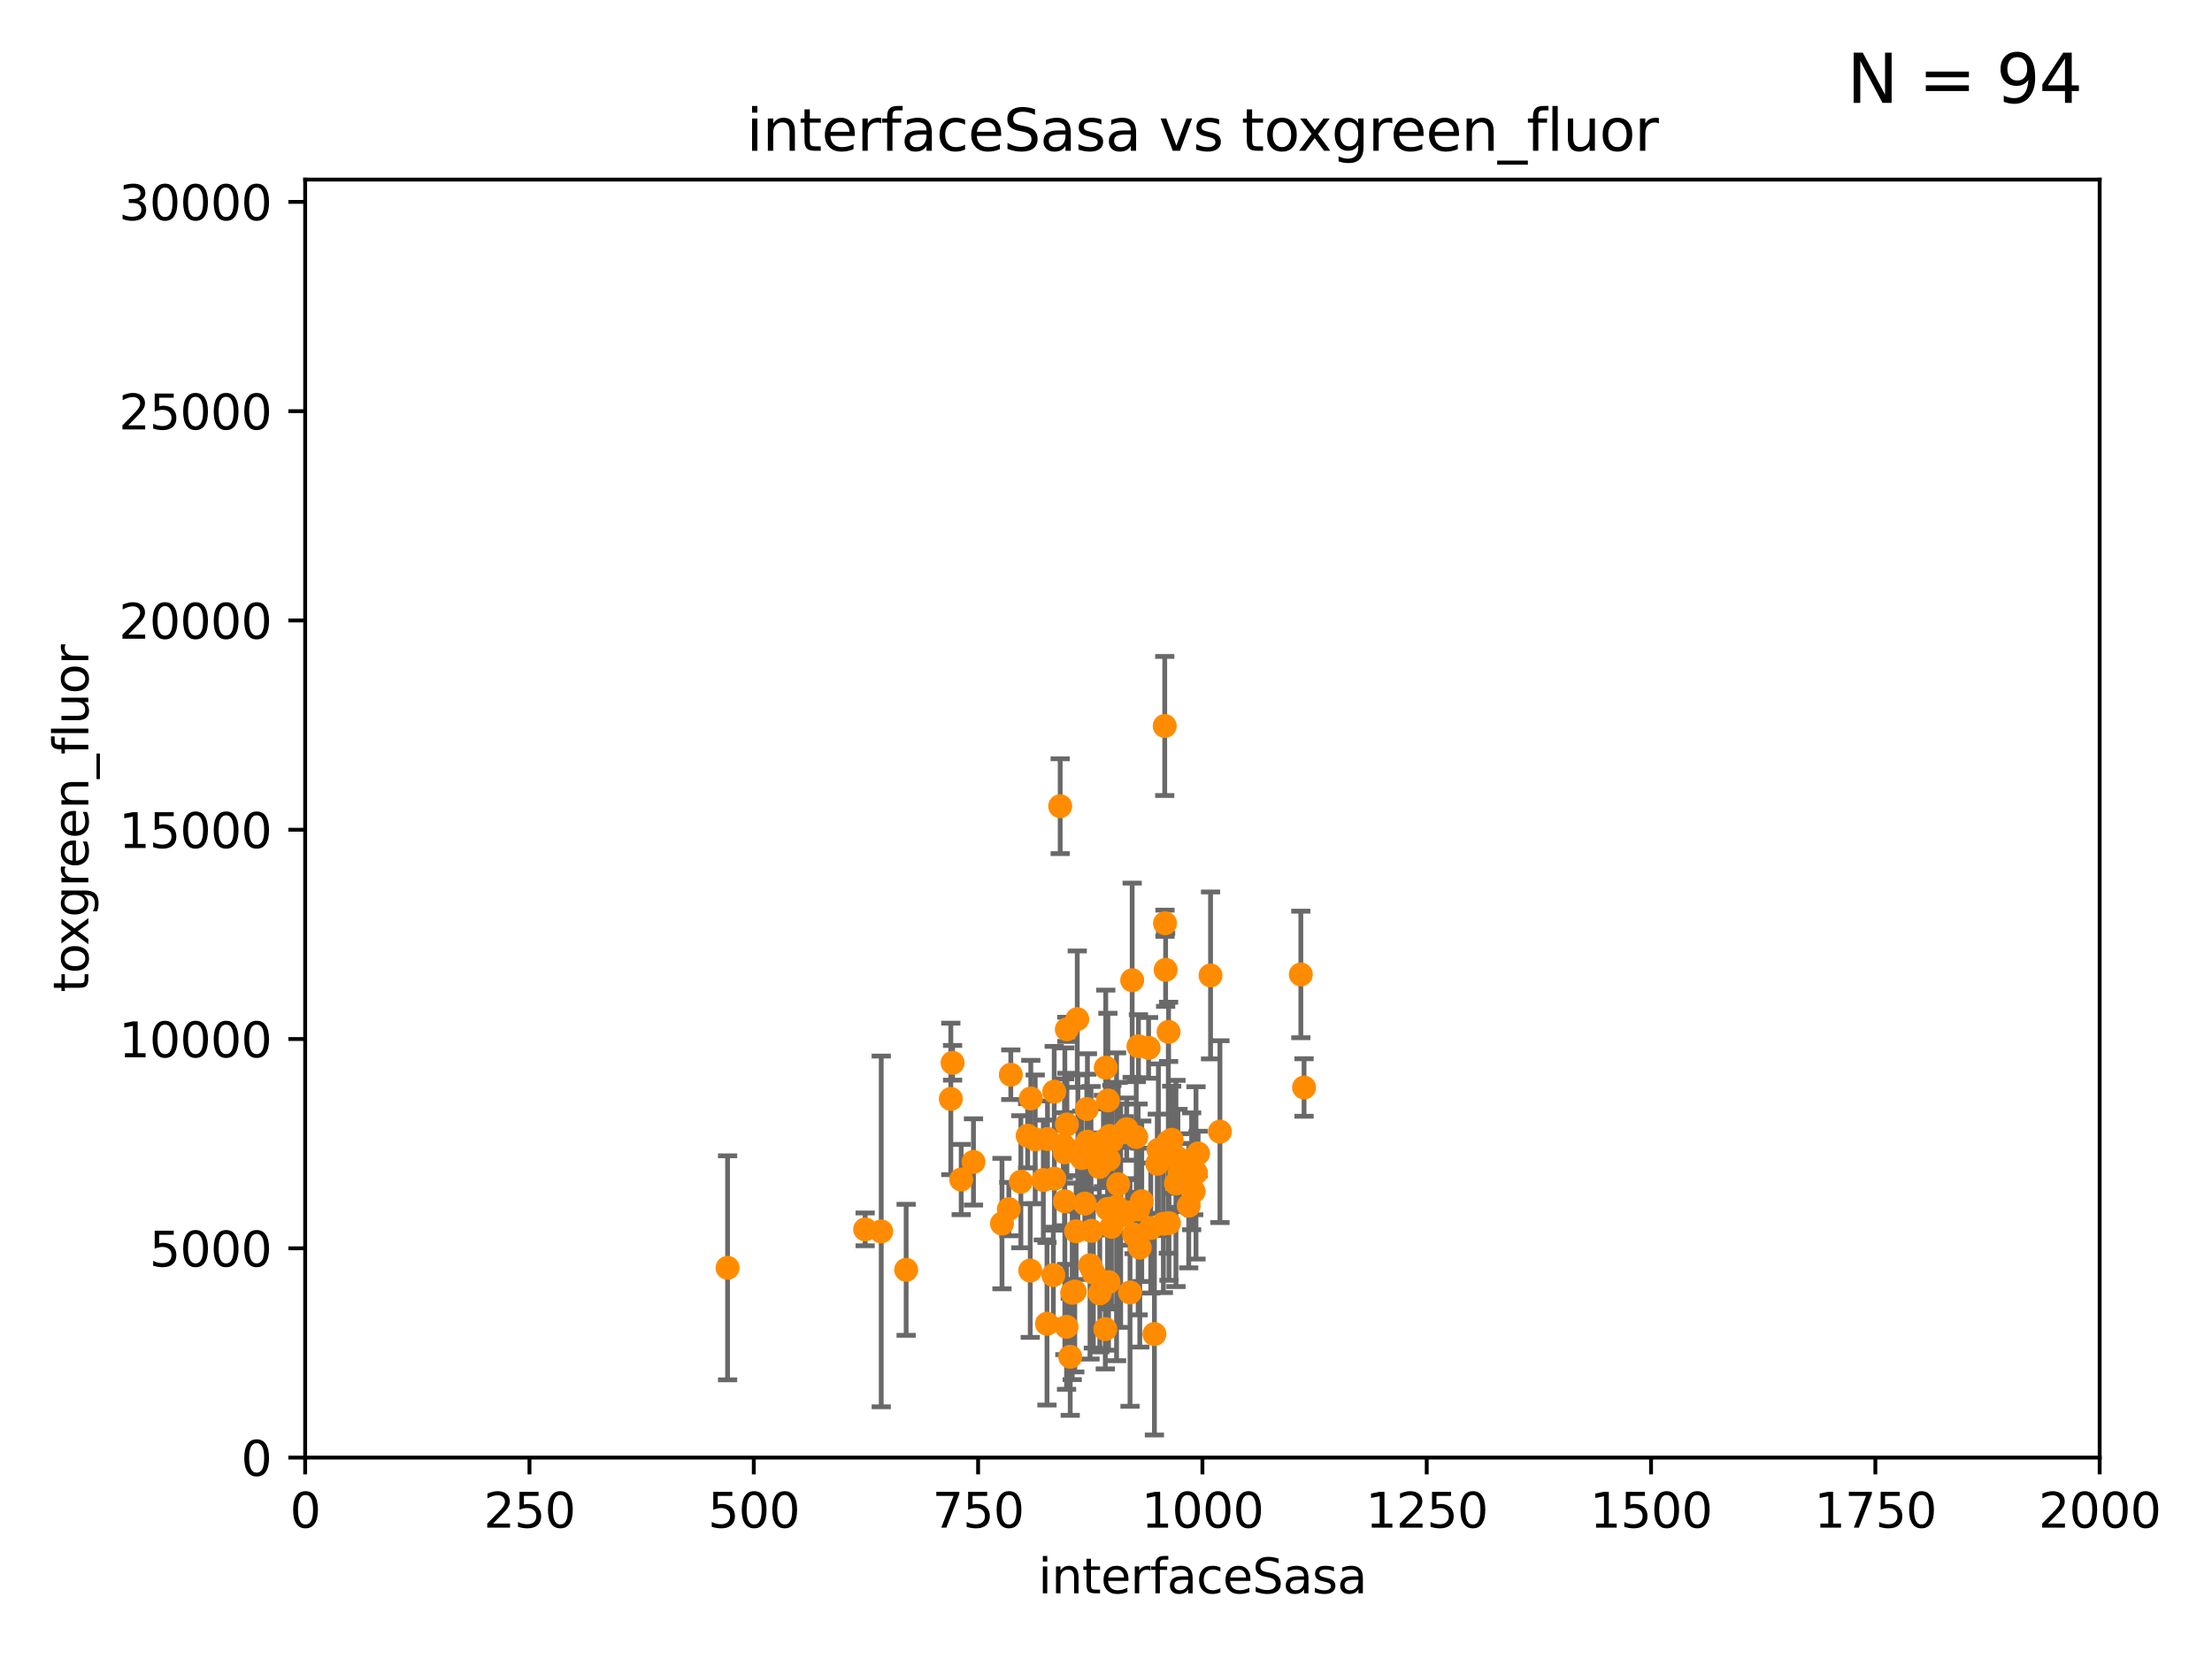 <?xml version="1.0" encoding="utf-8" standalone="no"?>
<!DOCTYPE svg PUBLIC "-//W3C//DTD SVG 1.1//EN"
  "http://www.w3.org/Graphics/SVG/1.1/DTD/svg11.dtd">
<svg xmlns:xlink="http://www.w3.org/1999/xlink" width="460.8pt" height="345.6pt" viewBox="0 0 460.8 345.6" xmlns="http://www.w3.org/2000/svg" version="1.1">
 <defs>
  <style type="text/css">*{stroke-linejoin: round; stroke-linecap: butt}</style>
 </defs>
 <g id="figure_1">
  <g id="patch_1">
   <path d="M 0 345.6 
L 460.8 345.6 
L 460.8 0 
L 0 0 
z
" style="fill: #ffffff"/>
  </g>
  <g id="axes_1">
   <g id="patch_2">
    <path d="M 63.571 303.64 
L 437.4 303.64 
L 437.4 37.411 
L 63.571 37.411 
z
" style="fill: #ffffff"/>
   </g>
   <g id="PathCollection_1">
    <defs>
     <path id="m0adf7bade3" d="M 0 1.118 
C 0.297 1.118 0.581 1 0.791 0.791 
C 1 0.581 1.118 0.297 1.118 0 
C 1.118 -0.297 1 -0.581 0.791 -0.791 
C 0.581 -1 0.297 -1.118 0 -1.118 
C -0.297 -1.118 -0.581 -1 -0.791 -0.791 
C -1 -0.581 -1.118 -0.297 -1.118 0 
C -1.118 0.297 -1 0.581 -0.791 0.791 
C -0.581 1 -0.297 1.118 0 1.118 
z
" style="stroke: #ff8c00"/>
    </defs>
    <g clip-path="url(#pf316cdf53f)">
     <use xlink:href="#m0adf7bade3" x="222.183" y="276.403" style="fill: #ff8c00; stroke: #ff8c00"/>
     <use xlink:href="#m0adf7bade3" x="219.426" y="265.629" style="fill: #ff8c00; stroke: #ff8c00"/>
     <use xlink:href="#m0adf7bade3" x="215.654" y="237.347" style="fill: #ff8c00; stroke: #ff8c00"/>
     <use xlink:href="#m0adf7bade3" x="227.073" y="263.581" style="fill: #ff8c00; stroke: #ff8c00"/>
     <use xlink:href="#m0adf7bade3" x="183.578" y="256.53" style="fill: #ff8c00; stroke: #ff8c00"/>
     <use xlink:href="#m0adf7bade3" x="217.344" y="245.814" style="fill: #ff8c00; stroke: #ff8c00"/>
     <use xlink:href="#m0adf7bade3" x="221.768" y="240.047" style="fill: #ff8c00; stroke: #ff8c00"/>
     <use xlink:href="#m0adf7bade3" x="198.441" y="221.4" style="fill: #ff8c00; stroke: #ff8c00"/>
     <use xlink:href="#m0adf7bade3" x="202.793" y="242.049" style="fill: #ff8c00; stroke: #ff8c00"/>
     <use xlink:href="#m0adf7bade3" x="214.733" y="228.822" style="fill: #ff8c00; stroke: #ff8c00"/>
     <use xlink:href="#m0adf7bade3" x="214.62" y="264.679" style="fill: #ff8c00; stroke: #ff8c00"/>
     <use xlink:href="#m0adf7bade3" x="198.071" y="228.923" style="fill: #ff8c00; stroke: #ff8c00"/>
     <use xlink:href="#m0adf7bade3" x="151.569" y="264.11" style="fill: #ff8c00; stroke: #ff8c00"/>
     <use xlink:href="#m0adf7bade3" x="180.225" y="256.102" style="fill: #ff8c00; stroke: #ff8c00"/>
     <use xlink:href="#m0adf7bade3" x="230.927" y="267.095" style="fill: #ff8c00; stroke: #ff8c00"/>
     <use xlink:href="#m0adf7bade3" x="225.336" y="241.25" style="fill: #ff8c00; stroke: #ff8c00"/>
     <use xlink:href="#m0adf7bade3" x="271.659" y="226.544" style="fill: #ff8c00; stroke: #ff8c00"/>
     <use xlink:href="#m0adf7bade3" x="240.488" y="277.908" style="fill: #ff8c00; stroke: #ff8c00"/>
     <use xlink:href="#m0adf7bade3" x="249.149" y="244.335" style="fill: #ff8c00; stroke: #ff8c00"/>
     <use xlink:href="#m0adf7bade3" x="241.317" y="239.514" style="fill: #ff8c00; stroke: #ff8c00"/>
     <use xlink:href="#m0adf7bade3" x="235.854" y="204.201" style="fill: #ff8c00; stroke: #ff8c00"/>
     <use xlink:href="#m0adf7bade3" x="234.714" y="235.214" style="fill: #ff8c00; stroke: #ff8c00"/>
     <use xlink:href="#m0adf7bade3" x="242.82" y="202.033" style="fill: #ff8c00; stroke: #ff8c00"/>
     <use xlink:href="#m0adf7bade3" x="218.105" y="275.757" style="fill: #ff8c00; stroke: #ff8c00"/>
     <use xlink:href="#m0adf7bade3" x="227.276" y="241.064" style="fill: #ff8c00; stroke: #ff8c00"/>
     <use xlink:href="#m0adf7bade3" x="226.4" y="231.02" style="fill: #ff8c00; stroke: #ff8c00"/>
     <use xlink:href="#m0adf7bade3" x="234.86" y="252.559" style="fill: #ff8c00; stroke: #ff8c00"/>
     <use xlink:href="#m0adf7bade3" x="225.979" y="250.734" style="fill: #ff8c00; stroke: #ff8c00"/>
     <use xlink:href="#m0adf7bade3" x="208.733" y="254.892" style="fill: #ff8c00; stroke: #ff8c00"/>
     <use xlink:href="#m0adf7bade3" x="222.241" y="214.428" style="fill: #ff8c00; stroke: #ff8c00"/>
     <use xlink:href="#m0adf7bade3" x="243.381" y="237.867" style="fill: #ff8c00; stroke: #ff8c00"/>
     <use xlink:href="#m0adf7bade3" x="239.273" y="218.294" style="fill: #ff8c00; stroke: #ff8c00"/>
     <use xlink:href="#m0adf7bade3" x="221.826" y="250.244" style="fill: #ff8c00; stroke: #ff8c00"/>
     <use xlink:href="#m0adf7bade3" x="230.792" y="229.236" style="fill: #ff8c00; stroke: #ff8c00"/>
     <use xlink:href="#m0adf7bade3" x="247.635" y="251.159" style="fill: #ff8c00; stroke: #ff8c00"/>
     <use xlink:href="#m0adf7bade3" x="244.086" y="237.433" style="fill: #ff8c00; stroke: #ff8c00"/>
     <use xlink:href="#m0adf7bade3" x="227.766" y="265.096" style="fill: #ff8c00; stroke: #ff8c00"/>
     <use xlink:href="#m0adf7bade3" x="220.858" y="167.944" style="fill: #ff8c00; stroke: #ff8c00"/>
     <use xlink:href="#m0adf7bade3" x="230.254" y="276.876" style="fill: #ff8c00; stroke: #ff8c00"/>
     <use xlink:href="#m0adf7bade3" x="237.16" y="217.949" style="fill: #ff8c00; stroke: #ff8c00"/>
     <use xlink:href="#m0adf7bade3" x="239.729" y="255.822" style="fill: #ff8c00; stroke: #ff8c00"/>
     <use xlink:href="#m0adf7bade3" x="235.407" y="269.242" style="fill: #ff8c00; stroke: #ff8c00"/>
     <use xlink:href="#m0adf7bade3" x="241.084" y="242.431" style="fill: #ff8c00; stroke: #ff8c00"/>
     <use xlink:href="#m0adf7bade3" x="223.362" y="269.303" style="fill: #ff8c00; stroke: #ff8c00"/>
     <use xlink:href="#m0adf7bade3" x="236.256" y="257.201" style="fill: #ff8c00; stroke: #ff8c00"/>
     <use xlink:href="#m0adf7bade3" x="226.531" y="237.831" style="fill: #ff8c00; stroke: #ff8c00"/>
     <use xlink:href="#m0adf7bade3" x="243.437" y="214.955" style="fill: #ff8c00; stroke: #ff8c00"/>
     <use xlink:href="#m0adf7bade3" x="229.103" y="269.432" style="fill: #ff8c00; stroke: #ff8c00"/>
     <use xlink:href="#m0adf7bade3" x="248.241" y="244.005" style="fill: #ff8c00; stroke: #ff8c00"/>
     <use xlink:href="#m0adf7bade3" x="219.641" y="245.538" style="fill: #ff8c00; stroke: #ff8c00"/>
     <use xlink:href="#m0adf7bade3" x="232.598" y="251.396" style="fill: #ff8c00; stroke: #ff8c00"/>
     <use xlink:href="#m0adf7bade3" x="227.362" y="256.395" style="fill: #ff8c00; stroke: #ff8c00"/>
     <use xlink:href="#m0adf7bade3" x="242.691" y="192.325" style="fill: #ff8c00; stroke: #ff8c00"/>
     <use xlink:href="#m0adf7bade3" x="243.514" y="254.792" style="fill: #ff8c00; stroke: #ff8c00"/>
     <use xlink:href="#m0adf7bade3" x="231.533" y="255.569" style="fill: #ff8c00; stroke: #ff8c00"/>
     <use xlink:href="#m0adf7bade3" x="230.727" y="251.84" style="fill: #ff8c00; stroke: #ff8c00"/>
     <use xlink:href="#m0adf7bade3" x="237.097" y="251.951" style="fill: #ff8c00; stroke: #ff8c00"/>
     <use xlink:href="#m0adf7bade3" x="230.349" y="222.411" style="fill: #ff8c00; stroke: #ff8c00"/>
     <use xlink:href="#m0adf7bade3" x="270.988" y="202.994" style="fill: #ff8c00; stroke: #ff8c00"/>
     <use xlink:href="#m0adf7bade3" x="245.721" y="244.28" style="fill: #ff8c00; stroke: #ff8c00"/>
     <use xlink:href="#m0adf7bade3" x="236.699" y="236.859" style="fill: #ff8c00; stroke: #ff8c00"/>
     <use xlink:href="#m0adf7bade3" x="230.985" y="241.561" style="fill: #ff8c00; stroke: #ff8c00"/>
     <use xlink:href="#m0adf7bade3" x="245.383" y="241.295" style="fill: #ff8c00; stroke: #ff8c00"/>
     <use xlink:href="#m0adf7bade3" x="252.179" y="203.203" style="fill: #ff8c00; stroke: #ff8c00"/>
     <use xlink:href="#m0adf7bade3" x="229.871" y="237.687" style="fill: #ff8c00; stroke: #ff8c00"/>
     <use xlink:href="#m0adf7bade3" x="224.413" y="212.307" style="fill: #ff8c00; stroke: #ff8c00"/>
     <use xlink:href="#m0adf7bade3" x="254.136" y="235.744" style="fill: #ff8c00; stroke: #ff8c00"/>
     <use xlink:href="#m0adf7bade3" x="218.211" y="237.282" style="fill: #ff8c00; stroke: #ff8c00"/>
     <use xlink:href="#m0adf7bade3" x="224.546" y="239.775" style="fill: #ff8c00; stroke: #ff8c00"/>
     <use xlink:href="#m0adf7bade3" x="200.237" y="245.716" style="fill: #ff8c00; stroke: #ff8c00"/>
     <use xlink:href="#m0adf7bade3" x="219.611" y="227.421" style="fill: #ff8c00; stroke: #ff8c00"/>
     <use xlink:href="#m0adf7bade3" x="221.508" y="238.565" style="fill: #ff8c00; stroke: #ff8c00"/>
     <use xlink:href="#m0adf7bade3" x="242.637" y="151.232" style="fill: #ff8c00; stroke: #ff8c00"/>
     <use xlink:href="#m0adf7bade3" x="231.633" y="237.669" style="fill: #ff8c00; stroke: #ff8c00"/>
     <use xlink:href="#m0adf7bade3" x="232.94" y="246.695" style="fill: #ff8c00; stroke: #ff8c00"/>
     <use xlink:href="#m0adf7bade3" x="237.852" y="250.242" style="fill: #ff8c00; stroke: #ff8c00"/>
     <use xlink:href="#m0adf7bade3" x="249.59" y="240.283" style="fill: #ff8c00; stroke: #ff8c00"/>
     <use xlink:href="#m0adf7bade3" x="224.174" y="256.495" style="fill: #ff8c00; stroke: #ff8c00"/>
     <use xlink:href="#m0adf7bade3" x="244.972" y="246.534" style="fill: #ff8c00; stroke: #ff8c00"/>
     <use xlink:href="#m0adf7bade3" x="242.353" y="254.92" style="fill: #ff8c00; stroke: #ff8c00"/>
     <use xlink:href="#m0adf7bade3" x="210.568" y="223.883" style="fill: #ff8c00; stroke: #ff8c00"/>
     <use xlink:href="#m0adf7bade3" x="229.026" y="243.1" style="fill: #ff8c00; stroke: #ff8c00"/>
     <use xlink:href="#m0adf7bade3" x="210.157" y="251.882" style="fill: #ff8c00; stroke: #ff8c00"/>
     <use xlink:href="#m0adf7bade3" x="188.768" y="264.525" style="fill: #ff8c00; stroke: #ff8c00"/>
     <use xlink:href="#m0adf7bade3" x="212.664" y="246.182" style="fill: #ff8c00; stroke: #ff8c00"/>
     <use xlink:href="#m0adf7bade3" x="222.256" y="234.252" style="fill: #ff8c00; stroke: #ff8c00"/>
     <use xlink:href="#m0adf7bade3" x="233.458" y="253.25" style="fill: #ff8c00; stroke: #ff8c00"/>
     <use xlink:href="#m0adf7bade3" x="222.948" y="282.638" style="fill: #ff8c00; stroke: #ff8c00"/>
     <use xlink:href="#m0adf7bade3" x="237.441" y="259.904" style="fill: #ff8c00; stroke: #ff8c00"/>
     <use xlink:href="#m0adf7bade3" x="234.205" y="235.82" style="fill: #ff8c00; stroke: #ff8c00"/>
     <use xlink:href="#m0adf7bade3" x="231.161" y="236.641" style="fill: #ff8c00; stroke: #ff8c00"/>
     <use xlink:href="#m0adf7bade3" x="248.667" y="248.194" style="fill: #ff8c00; stroke: #ff8c00"/>
     <use xlink:href="#m0adf7bade3" x="214.082" y="236.6" style="fill: #ff8c00; stroke: #ff8c00"/>
     <use xlink:href="#m0adf7bade3" x="223.897" y="269.045" style="fill: #ff8c00; stroke: #ff8c00"/>
    </g>
   </g>
   <g id="matplotlib.axis_1">
    <g id="xtick_1">
     <g id="line2d_1">
      <defs>
       <path id="m22efca47e5" d="M 0 0 
L 0 3.5 
" style="stroke: #000000; stroke-width: 0.8"/>
      </defs>
      <g>
       <use xlink:href="#m22efca47e5" x="63.571" y="303.64" style="stroke: #000000; stroke-width: 0.8"/>
      </g>
     </g>
     <g id="text_1">
      <!-- 0 -->
      <g transform="translate(60.39 318.238)scale(0.1 -0.1)">
       <defs>
        <path id="DejaVuSans-30" d="M 2034 4250 
Q 1547 4250 1301 3770 
Q 1056 3291 1056 2328 
Q 1056 1369 1301 889 
Q 1547 409 2034 409 
Q 2525 409 2770 889 
Q 3016 1369 3016 2328 
Q 3016 3291 2770 3770 
Q 2525 4250 2034 4250 
z
M 2034 4750 
Q 2819 4750 3233 4129 
Q 3647 3509 3647 2328 
Q 3647 1150 3233 529 
Q 2819 -91 2034 -91 
Q 1250 -91 836 529 
Q 422 1150 422 2328 
Q 422 3509 836 4129 
Q 1250 4750 2034 4750 
z
" transform="scale(0.016)"/>
       </defs>
       <use xlink:href="#DejaVuSans-30"/>
      </g>
     </g>
    </g>
    <g id="xtick_2">
     <g id="line2d_2">
      <g>
       <use xlink:href="#m22efca47e5" x="110.3" y="303.64" style="stroke: #000000; stroke-width: 0.8"/>
      </g>
     </g>
     <g id="text_2">
      <!-- 250 -->
      <g transform="translate(100.756 318.238)scale(0.1 -0.1)">
       <defs>
        <path id="DejaVuSans-32" d="M 1228 531 
L 3431 531 
L 3431 0 
L 469 0 
L 469 531 
Q 828 903 1448 1529 
Q 2069 2156 2228 2338 
Q 2531 2678 2651 2914 
Q 2772 3150 2772 3378 
Q 2772 3750 2511 3984 
Q 2250 4219 1831 4219 
Q 1534 4219 1204 4116 
Q 875 4013 500 3803 
L 500 4441 
Q 881 4594 1212 4672 
Q 1544 4750 1819 4750 
Q 2544 4750 2975 4387 
Q 3406 4025 3406 3419 
Q 3406 3131 3298 2873 
Q 3191 2616 2906 2266 
Q 2828 2175 2409 1742 
Q 1991 1309 1228 531 
z
" transform="scale(0.016)"/>
        <path id="DejaVuSans-35" d="M 691 4666 
L 3169 4666 
L 3169 4134 
L 1269 4134 
L 1269 2991 
Q 1406 3038 1543 3061 
Q 1681 3084 1819 3084 
Q 2600 3084 3056 2656 
Q 3513 2228 3513 1497 
Q 3513 744 3044 326 
Q 2575 -91 1722 -91 
Q 1428 -91 1123 -41 
Q 819 9 494 109 
L 494 744 
Q 775 591 1075 516 
Q 1375 441 1709 441 
Q 2250 441 2565 725 
Q 2881 1009 2881 1497 
Q 2881 1984 2565 2268 
Q 2250 2553 1709 2553 
Q 1456 2553 1204 2497 
Q 953 2441 691 2322 
L 691 4666 
z
" transform="scale(0.016)"/>
       </defs>
       <use xlink:href="#DejaVuSans-32"/>
       <use xlink:href="#DejaVuSans-35" x="63.623"/>
       <use xlink:href="#DejaVuSans-30" x="127.246"/>
      </g>
     </g>
    </g>
    <g id="xtick_3">
     <g id="line2d_3">
      <g>
       <use xlink:href="#m22efca47e5" x="157.028" y="303.64" style="stroke: #000000; stroke-width: 0.8"/>
      </g>
     </g>
     <g id="text_3">
      <!-- 500 -->
      <g transform="translate(147.485 318.238)scale(0.1 -0.1)">
       <use xlink:href="#DejaVuSans-35"/>
       <use xlink:href="#DejaVuSans-30" x="63.623"/>
       <use xlink:href="#DejaVuSans-30" x="127.246"/>
      </g>
     </g>
    </g>
    <g id="xtick_4">
     <g id="line2d_4">
      <g>
       <use xlink:href="#m22efca47e5" x="203.757" y="303.64" style="stroke: #000000; stroke-width: 0.8"/>
      </g>
     </g>
     <g id="text_4">
      <!-- 750 -->
      <g transform="translate(194.213 318.238)scale(0.1 -0.1)">
       <defs>
        <path id="DejaVuSans-37" d="M 525 4666 
L 3525 4666 
L 3525 4397 
L 1831 0 
L 1172 0 
L 2766 4134 
L 525 4134 
L 525 4666 
z
" transform="scale(0.016)"/>
       </defs>
       <use xlink:href="#DejaVuSans-37"/>
       <use xlink:href="#DejaVuSans-35" x="63.623"/>
       <use xlink:href="#DejaVuSans-30" x="127.246"/>
      </g>
     </g>
    </g>
    <g id="xtick_5">
     <g id="line2d_5">
      <g>
       <use xlink:href="#m22efca47e5" x="250.486" y="303.64" style="stroke: #000000; stroke-width: 0.8"/>
      </g>
     </g>
     <g id="text_5">
      <!-- 1000 -->
      <g transform="translate(237.761 318.238)scale(0.1 -0.1)">
       <defs>
        <path id="DejaVuSans-31" d="M 794 531 
L 1825 531 
L 1825 4091 
L 703 3866 
L 703 4441 
L 1819 4666 
L 2450 4666 
L 2450 531 
L 3481 531 
L 3481 0 
L 794 0 
L 794 531 
z
" transform="scale(0.016)"/>
       </defs>
       <use xlink:href="#DejaVuSans-31"/>
       <use xlink:href="#DejaVuSans-30" x="63.623"/>
       <use xlink:href="#DejaVuSans-30" x="127.246"/>
       <use xlink:href="#DejaVuSans-30" x="190.869"/>
      </g>
     </g>
    </g>
    <g id="xtick_6">
     <g id="line2d_6">
      <g>
       <use xlink:href="#m22efca47e5" x="297.214" y="303.64" style="stroke: #000000; stroke-width: 0.8"/>
      </g>
     </g>
     <g id="text_6">
      <!-- 1250 -->
      <g transform="translate(284.489 318.238)scale(0.1 -0.1)">
       <use xlink:href="#DejaVuSans-31"/>
       <use xlink:href="#DejaVuSans-32" x="63.623"/>
       <use xlink:href="#DejaVuSans-35" x="127.246"/>
       <use xlink:href="#DejaVuSans-30" x="190.869"/>
      </g>
     </g>
    </g>
    <g id="xtick_7">
     <g id="line2d_7">
      <g>
       <use xlink:href="#m22efca47e5" x="343.943" y="303.64" style="stroke: #000000; stroke-width: 0.8"/>
      </g>
     </g>
     <g id="text_7">
      <!-- 1500 -->
      <g transform="translate(331.218 318.238)scale(0.1 -0.1)">
       <use xlink:href="#DejaVuSans-31"/>
       <use xlink:href="#DejaVuSans-35" x="63.623"/>
       <use xlink:href="#DejaVuSans-30" x="127.246"/>
       <use xlink:href="#DejaVuSans-30" x="190.869"/>
      </g>
     </g>
    </g>
    <g id="xtick_8">
     <g id="line2d_8">
      <g>
       <use xlink:href="#m22efca47e5" x="390.671" y="303.64" style="stroke: #000000; stroke-width: 0.8"/>
      </g>
     </g>
     <g id="text_8">
      <!-- 1750 -->
      <g transform="translate(377.946 318.238)scale(0.1 -0.1)">
       <use xlink:href="#DejaVuSans-31"/>
       <use xlink:href="#DejaVuSans-37" x="63.623"/>
       <use xlink:href="#DejaVuSans-35" x="127.246"/>
       <use xlink:href="#DejaVuSans-30" x="190.869"/>
      </g>
     </g>
    </g>
    <g id="xtick_9">
     <g id="line2d_9">
      <g>
       <use xlink:href="#m22efca47e5" x="437.4" y="303.64" style="stroke: #000000; stroke-width: 0.8"/>
      </g>
     </g>
     <g id="text_9">
      <!-- 2000 -->
      <g transform="translate(424.675 318.238)scale(0.1 -0.1)">
       <use xlink:href="#DejaVuSans-32"/>
       <use xlink:href="#DejaVuSans-30" x="63.623"/>
       <use xlink:href="#DejaVuSans-30" x="127.246"/>
       <use xlink:href="#DejaVuSans-30" x="190.869"/>
      </g>
     </g>
    </g>
    <g id="text_10">
     <!-- interfaceSasa -->
     <g transform="translate(216.279 331.917)scale(0.1 -0.1)">
      <defs>
       <path id="DejaVuSans-69" d="M 603 3500 
L 1178 3500 
L 1178 0 
L 603 0 
L 603 3500 
z
M 603 4863 
L 1178 4863 
L 1178 4134 
L 603 4134 
L 603 4863 
z
" transform="scale(0.016)"/>
       <path id="DejaVuSans-6e" d="M 3513 2113 
L 3513 0 
L 2938 0 
L 2938 2094 
Q 2938 2591 2744 2837 
Q 2550 3084 2163 3084 
Q 1697 3084 1428 2787 
Q 1159 2491 1159 1978 
L 1159 0 
L 581 0 
L 581 3500 
L 1159 3500 
L 1159 2956 
Q 1366 3272 1645 3428 
Q 1925 3584 2291 3584 
Q 2894 3584 3203 3211 
Q 3513 2838 3513 2113 
z
" transform="scale(0.016)"/>
       <path id="DejaVuSans-74" d="M 1172 4494 
L 1172 3500 
L 2356 3500 
L 2356 3053 
L 1172 3053 
L 1172 1153 
Q 1172 725 1289 603 
Q 1406 481 1766 481 
L 2356 481 
L 2356 0 
L 1766 0 
Q 1100 0 847 248 
Q 594 497 594 1153 
L 594 3053 
L 172 3053 
L 172 3500 
L 594 3500 
L 594 4494 
L 1172 4494 
z
" transform="scale(0.016)"/>
       <path id="DejaVuSans-65" d="M 3597 1894 
L 3597 1613 
L 953 1613 
Q 991 1019 1311 708 
Q 1631 397 2203 397 
Q 2534 397 2845 478 
Q 3156 559 3463 722 
L 3463 178 
Q 3153 47 2828 -22 
Q 2503 -91 2169 -91 
Q 1331 -91 842 396 
Q 353 884 353 1716 
Q 353 2575 817 3079 
Q 1281 3584 2069 3584 
Q 2775 3584 3186 3129 
Q 3597 2675 3597 1894 
z
M 3022 2063 
Q 3016 2534 2758 2815 
Q 2500 3097 2075 3097 
Q 1594 3097 1305 2825 
Q 1016 2553 972 2059 
L 3022 2063 
z
" transform="scale(0.016)"/>
       <path id="DejaVuSans-72" d="M 2631 2963 
Q 2534 3019 2420 3045 
Q 2306 3072 2169 3072 
Q 1681 3072 1420 2755 
Q 1159 2438 1159 1844 
L 1159 0 
L 581 0 
L 581 3500 
L 1159 3500 
L 1159 2956 
Q 1341 3275 1631 3429 
Q 1922 3584 2338 3584 
Q 2397 3584 2469 3576 
Q 2541 3569 2628 3553 
L 2631 2963 
z
" transform="scale(0.016)"/>
       <path id="DejaVuSans-66" d="M 2375 4863 
L 2375 4384 
L 1825 4384 
Q 1516 4384 1395 4259 
Q 1275 4134 1275 3809 
L 1275 3500 
L 2222 3500 
L 2222 3053 
L 1275 3053 
L 1275 0 
L 697 0 
L 697 3053 
L 147 3053 
L 147 3500 
L 697 3500 
L 697 3744 
Q 697 4328 969 4595 
Q 1241 4863 1831 4863 
L 2375 4863 
z
" transform="scale(0.016)"/>
       <path id="DejaVuSans-61" d="M 2194 1759 
Q 1497 1759 1228 1600 
Q 959 1441 959 1056 
Q 959 750 1161 570 
Q 1363 391 1709 391 
Q 2188 391 2477 730 
Q 2766 1069 2766 1631 
L 2766 1759 
L 2194 1759 
z
M 3341 1997 
L 3341 0 
L 2766 0 
L 2766 531 
Q 2569 213 2275 61 
Q 1981 -91 1556 -91 
Q 1019 -91 701 211 
Q 384 513 384 1019 
Q 384 1609 779 1909 
Q 1175 2209 1959 2209 
L 2766 2209 
L 2766 2266 
Q 2766 2663 2505 2880 
Q 2244 3097 1772 3097 
Q 1472 3097 1187 3025 
Q 903 2953 641 2809 
L 641 3341 
Q 956 3463 1253 3523 
Q 1550 3584 1831 3584 
Q 2591 3584 2966 3190 
Q 3341 2797 3341 1997 
z
" transform="scale(0.016)"/>
       <path id="DejaVuSans-63" d="M 3122 3366 
L 3122 2828 
Q 2878 2963 2633 3030 
Q 2388 3097 2138 3097 
Q 1578 3097 1268 2742 
Q 959 2388 959 1747 
Q 959 1106 1268 751 
Q 1578 397 2138 397 
Q 2388 397 2633 464 
Q 2878 531 3122 666 
L 3122 134 
Q 2881 22 2623 -34 
Q 2366 -91 2075 -91 
Q 1284 -91 818 406 
Q 353 903 353 1747 
Q 353 2603 823 3093 
Q 1294 3584 2113 3584 
Q 2378 3584 2631 3529 
Q 2884 3475 3122 3366 
z
" transform="scale(0.016)"/>
       <path id="DejaVuSans-53" d="M 3425 4513 
L 3425 3897 
Q 3066 4069 2747 4153 
Q 2428 4238 2131 4238 
Q 1616 4238 1336 4038 
Q 1056 3838 1056 3469 
Q 1056 3159 1242 3001 
Q 1428 2844 1947 2747 
L 2328 2669 
Q 3034 2534 3370 2195 
Q 3706 1856 3706 1288 
Q 3706 609 3251 259 
Q 2797 -91 1919 -91 
Q 1588 -91 1214 -16 
Q 841 59 441 206 
L 441 856 
Q 825 641 1194 531 
Q 1563 422 1919 422 
Q 2459 422 2753 634 
Q 3047 847 3047 1241 
Q 3047 1584 2836 1778 
Q 2625 1972 2144 2069 
L 1759 2144 
Q 1053 2284 737 2584 
Q 422 2884 422 3419 
Q 422 4038 858 4394 
Q 1294 4750 2059 4750 
Q 2388 4750 2728 4690 
Q 3069 4631 3425 4513 
z
" transform="scale(0.016)"/>
       <path id="DejaVuSans-73" d="M 2834 3397 
L 2834 2853 
Q 2591 2978 2328 3040 
Q 2066 3103 1784 3103 
Q 1356 3103 1142 2972 
Q 928 2841 928 2578 
Q 928 2378 1081 2264 
Q 1234 2150 1697 2047 
L 1894 2003 
Q 2506 1872 2764 1633 
Q 3022 1394 3022 966 
Q 3022 478 2636 193 
Q 2250 -91 1575 -91 
Q 1294 -91 989 -36 
Q 684 19 347 128 
L 347 722 
Q 666 556 975 473 
Q 1284 391 1588 391 
Q 1994 391 2212 530 
Q 2431 669 2431 922 
Q 2431 1156 2273 1281 
Q 2116 1406 1581 1522 
L 1381 1569 
Q 847 1681 609 1914 
Q 372 2147 372 2553 
Q 372 3047 722 3315 
Q 1072 3584 1716 3584 
Q 2034 3584 2315 3537 
Q 2597 3491 2834 3397 
z
" transform="scale(0.016)"/>
      </defs>
      <use xlink:href="#DejaVuSans-69"/>
      <use xlink:href="#DejaVuSans-6e" x="27.783"/>
      <use xlink:href="#DejaVuSans-74" x="91.162"/>
      <use xlink:href="#DejaVuSans-65" x="130.371"/>
      <use xlink:href="#DejaVuSans-72" x="191.895"/>
      <use xlink:href="#DejaVuSans-66" x="233.008"/>
      <use xlink:href="#DejaVuSans-61" x="268.213"/>
      <use xlink:href="#DejaVuSans-63" x="329.492"/>
      <use xlink:href="#DejaVuSans-65" x="384.473"/>
      <use xlink:href="#DejaVuSans-53" x="445.996"/>
      <use xlink:href="#DejaVuSans-61" x="509.473"/>
      <use xlink:href="#DejaVuSans-73" x="570.752"/>
      <use xlink:href="#DejaVuSans-61" x="622.852"/>
     </g>
    </g>
   </g>
   <g id="matplotlib.axis_2">
    <g id="ytick_1">
     <g id="line2d_10">
      <defs>
       <path id="mc5e1435335" d="M 0 0 
L -3.5 0 
" style="stroke: #000000; stroke-width: 0.8"/>
      </defs>
      <g>
       <use xlink:href="#mc5e1435335" x="63.571" y="303.64" style="stroke: #000000; stroke-width: 0.8"/>
      </g>
     </g>
     <g id="text_11">
      <!-- 0 -->
      <g transform="translate(50.209 307.439)scale(0.1 -0.1)">
       <use xlink:href="#DejaVuSans-30"/>
      </g>
     </g>
    </g>
    <g id="ytick_2">
     <g id="line2d_11">
      <g>
       <use xlink:href="#mc5e1435335" x="63.571" y="260.043" style="stroke: #000000; stroke-width: 0.8"/>
      </g>
     </g>
     <g id="text_12">
      <!-- 5000 -->
      <g transform="translate(31.121 263.843)scale(0.1 -0.1)">
       <use xlink:href="#DejaVuSans-35"/>
       <use xlink:href="#DejaVuSans-30" x="63.623"/>
       <use xlink:href="#DejaVuSans-30" x="127.246"/>
       <use xlink:href="#DejaVuSans-30" x="190.869"/>
      </g>
     </g>
    </g>
    <g id="ytick_3">
     <g id="line2d_12">
      <g>
       <use xlink:href="#mc5e1435335" x="63.571" y="216.447" style="stroke: #000000; stroke-width: 0.8"/>
      </g>
     </g>
     <g id="text_13">
      <!-- 10000 -->
      <g transform="translate(24.759 220.246)scale(0.1 -0.1)">
       <use xlink:href="#DejaVuSans-31"/>
       <use xlink:href="#DejaVuSans-30" x="63.623"/>
       <use xlink:href="#DejaVuSans-30" x="127.246"/>
       <use xlink:href="#DejaVuSans-30" x="190.869"/>
       <use xlink:href="#DejaVuSans-30" x="254.492"/>
      </g>
     </g>
    </g>
    <g id="ytick_4">
     <g id="line2d_13">
      <g>
       <use xlink:href="#mc5e1435335" x="63.571" y="172.85" style="stroke: #000000; stroke-width: 0.8"/>
      </g>
     </g>
     <g id="text_14">
      <!-- 15000 -->
      <g transform="translate(24.759 176.649)scale(0.1 -0.1)">
       <use xlink:href="#DejaVuSans-31"/>
       <use xlink:href="#DejaVuSans-35" x="63.623"/>
       <use xlink:href="#DejaVuSans-30" x="127.246"/>
       <use xlink:href="#DejaVuSans-30" x="190.869"/>
       <use xlink:href="#DejaVuSans-30" x="254.492"/>
      </g>
     </g>
    </g>
    <g id="ytick_5">
     <g id="line2d_14">
      <g>
       <use xlink:href="#mc5e1435335" x="63.571" y="129.254" style="stroke: #000000; stroke-width: 0.8"/>
      </g>
     </g>
     <g id="text_15">
      <!-- 20000 -->
      <g transform="translate(24.759 133.053)scale(0.1 -0.1)">
       <use xlink:href="#DejaVuSans-32"/>
       <use xlink:href="#DejaVuSans-30" x="63.623"/>
       <use xlink:href="#DejaVuSans-30" x="127.246"/>
       <use xlink:href="#DejaVuSans-30" x="190.869"/>
       <use xlink:href="#DejaVuSans-30" x="254.492"/>
      </g>
     </g>
    </g>
    <g id="ytick_6">
     <g id="line2d_15">
      <g>
       <use xlink:href="#mc5e1435335" x="63.571" y="85.657" style="stroke: #000000; stroke-width: 0.8"/>
      </g>
     </g>
     <g id="text_16">
      <!-- 25000 -->
      <g transform="translate(24.759 89.456)scale(0.1 -0.1)">
       <use xlink:href="#DejaVuSans-32"/>
       <use xlink:href="#DejaVuSans-35" x="63.623"/>
       <use xlink:href="#DejaVuSans-30" x="127.246"/>
       <use xlink:href="#DejaVuSans-30" x="190.869"/>
       <use xlink:href="#DejaVuSans-30" x="254.492"/>
      </g>
     </g>
    </g>
    <g id="ytick_7">
     <g id="line2d_16">
      <g>
       <use xlink:href="#mc5e1435335" x="63.571" y="42.06" style="stroke: #000000; stroke-width: 0.8"/>
      </g>
     </g>
     <g id="text_17">
      <!-- 30000 -->
      <g transform="translate(24.759 45.86)scale(0.1 -0.1)">
       <defs>
        <path id="DejaVuSans-33" d="M 2597 2516 
Q 3050 2419 3304 2112 
Q 3559 1806 3559 1356 
Q 3559 666 3084 287 
Q 2609 -91 1734 -91 
Q 1441 -91 1130 -33 
Q 819 25 488 141 
L 488 750 
Q 750 597 1062 519 
Q 1375 441 1716 441 
Q 2309 441 2620 675 
Q 2931 909 2931 1356 
Q 2931 1769 2642 2001 
Q 2353 2234 1838 2234 
L 1294 2234 
L 1294 2753 
L 1863 2753 
Q 2328 2753 2575 2939 
Q 2822 3125 2822 3475 
Q 2822 3834 2567 4026 
Q 2313 4219 1838 4219 
Q 1578 4219 1281 4162 
Q 984 4106 628 3988 
L 628 4550 
Q 988 4650 1302 4700 
Q 1616 4750 1894 4750 
Q 2613 4750 3031 4423 
Q 3450 4097 3450 3541 
Q 3450 3153 3228 2886 
Q 3006 2619 2597 2516 
z
" transform="scale(0.016)"/>
       </defs>
       <use xlink:href="#DejaVuSans-33"/>
       <use xlink:href="#DejaVuSans-30" x="63.623"/>
       <use xlink:href="#DejaVuSans-30" x="127.246"/>
       <use xlink:href="#DejaVuSans-30" x="190.869"/>
       <use xlink:href="#DejaVuSans-30" x="254.492"/>
      </g>
     </g>
    </g>
    <g id="text_18">
     <!-- toxgreen_fluor -->
     <g transform="translate(18.401 206.72)rotate(-90)scale(0.1 -0.1)">
      <defs>
       <path id="DejaVuSans-6f" d="M 1959 3097 
Q 1497 3097 1228 2736 
Q 959 2375 959 1747 
Q 959 1119 1226 758 
Q 1494 397 1959 397 
Q 2419 397 2687 759 
Q 2956 1122 2956 1747 
Q 2956 2369 2687 2733 
Q 2419 3097 1959 3097 
z
M 1959 3584 
Q 2709 3584 3137 3096 
Q 3566 2609 3566 1747 
Q 3566 888 3137 398 
Q 2709 -91 1959 -91 
Q 1206 -91 779 398 
Q 353 888 353 1747 
Q 353 2609 779 3096 
Q 1206 3584 1959 3584 
z
" transform="scale(0.016)"/>
       <path id="DejaVuSans-78" d="M 3513 3500 
L 2247 1797 
L 3578 0 
L 2900 0 
L 1881 1375 
L 863 0 
L 184 0 
L 1544 1831 
L 300 3500 
L 978 3500 
L 1906 2253 
L 2834 3500 
L 3513 3500 
z
" transform="scale(0.016)"/>
       <path id="DejaVuSans-67" d="M 2906 1791 
Q 2906 2416 2648 2759 
Q 2391 3103 1925 3103 
Q 1463 3103 1205 2759 
Q 947 2416 947 1791 
Q 947 1169 1205 825 
Q 1463 481 1925 481 
Q 2391 481 2648 825 
Q 2906 1169 2906 1791 
z
M 3481 434 
Q 3481 -459 3084 -895 
Q 2688 -1331 1869 -1331 
Q 1566 -1331 1297 -1286 
Q 1028 -1241 775 -1147 
L 775 -588 
Q 1028 -725 1275 -790 
Q 1522 -856 1778 -856 
Q 2344 -856 2625 -561 
Q 2906 -266 2906 331 
L 2906 616 
Q 2728 306 2450 153 
Q 2172 0 1784 0 
Q 1141 0 747 490 
Q 353 981 353 1791 
Q 353 2603 747 3093 
Q 1141 3584 1784 3584 
Q 2172 3584 2450 3431 
Q 2728 3278 2906 2969 
L 2906 3500 
L 3481 3500 
L 3481 434 
z
" transform="scale(0.016)"/>
       <path id="DejaVuSans-5f" d="M 3263 -1063 
L 3263 -1509 
L -63 -1509 
L -63 -1063 
L 3263 -1063 
z
" transform="scale(0.016)"/>
       <path id="DejaVuSans-6c" d="M 603 4863 
L 1178 4863 
L 1178 0 
L 603 0 
L 603 4863 
z
" transform="scale(0.016)"/>
       <path id="DejaVuSans-75" d="M 544 1381 
L 544 3500 
L 1119 3500 
L 1119 1403 
Q 1119 906 1312 657 
Q 1506 409 1894 409 
Q 2359 409 2629 706 
Q 2900 1003 2900 1516 
L 2900 3500 
L 3475 3500 
L 3475 0 
L 2900 0 
L 2900 538 
Q 2691 219 2414 64 
Q 2138 -91 1772 -91 
Q 1169 -91 856 284 
Q 544 659 544 1381 
z
M 1991 3584 
L 1991 3584 
z
" transform="scale(0.016)"/>
      </defs>
      <use xlink:href="#DejaVuSans-74"/>
      <use xlink:href="#DejaVuSans-6f" x="39.209"/>
      <use xlink:href="#DejaVuSans-78" x="97.266"/>
      <use xlink:href="#DejaVuSans-67" x="156.445"/>
      <use xlink:href="#DejaVuSans-72" x="219.922"/>
      <use xlink:href="#DejaVuSans-65" x="258.785"/>
      <use xlink:href="#DejaVuSans-65" x="320.309"/>
      <use xlink:href="#DejaVuSans-6e" x="381.832"/>
      <use xlink:href="#DejaVuSans-5f" x="445.211"/>
      <use xlink:href="#DejaVuSans-66" x="495.211"/>
      <use xlink:href="#DejaVuSans-6c" x="530.416"/>
      <use xlink:href="#DejaVuSans-75" x="558.199"/>
      <use xlink:href="#DejaVuSans-6f" x="621.578"/>
      <use xlink:href="#DejaVuSans-72" x="682.76"/>
     </g>
    </g>
   </g>
   <g id="LineCollection_1">
    <path d="M 222.183 289.411 
L 222.183 263.394 
" clip-path="url(#pf316cdf53f)" style="fill: none; stroke: #696969"/>
    <path d="M 219.426 275.003 
L 219.426 256.255 
" clip-path="url(#pf316cdf53f)" style="fill: none; stroke: #696969"/>
    <path d="M 215.654 250.749 
L 215.654 223.945 
" clip-path="url(#pf316cdf53f)" style="fill: none; stroke: #696969"/>
    <path d="M 227.073 283.115 
L 227.073 244.048 
" clip-path="url(#pf316cdf53f)" style="fill: none; stroke: #696969"/>
    <path d="M 183.578 293.06 
L 183.578 219.999 
" clip-path="url(#pf316cdf53f)" style="fill: none; stroke: #696969"/>
    <path d="M 217.344 258.298 
L 217.344 233.329 
" clip-path="url(#pf316cdf53f)" style="fill: none; stroke: #696969"/>
    <path d="M 221.768 255.338 
L 221.768 224.757 
" clip-path="url(#pf316cdf53f)" style="fill: none; stroke: #696969"/>
    <path d="M 198.441 225.014 
L 198.441 217.786 
" clip-path="url(#pf316cdf53f)" style="fill: none; stroke: #696969"/>
    <path d="M 202.793 251.033 
L 202.793 233.066 
" clip-path="url(#pf316cdf53f)" style="fill: none; stroke: #696969"/>
    <path d="M 214.733 236.755 
L 214.733 220.889 
" clip-path="url(#pf316cdf53f)" style="fill: none; stroke: #696969"/>
    <path d="M 214.62 278.599 
L 214.62 250.76 
" clip-path="url(#pf316cdf53f)" style="fill: none; stroke: #696969"/>
    <path d="M 198.071 244.706 
L 198.071 213.14 
" clip-path="url(#pf316cdf53f)" style="fill: none; stroke: #696969"/>
    <path d="M 151.569 287.446 
L 151.569 240.774 
" clip-path="url(#pf316cdf53f)" style="fill: none; stroke: #696969"/>
    <path d="M 180.225 259.518 
L 180.225 252.685 
" clip-path="url(#pf316cdf53f)" style="fill: none; stroke: #696969"/>
    <path d="M 230.927 281.265 
L 230.927 252.925 
" clip-path="url(#pf316cdf53f)" style="fill: none; stroke: #696969"/>
    <path d="M 225.336 251.019 
L 225.336 231.482 
" clip-path="url(#pf316cdf53f)" style="fill: none; stroke: #696969"/>
    <path d="M 271.659 232.53 
L 271.659 220.559 
" clip-path="url(#pf316cdf53f)" style="fill: none; stroke: #696969"/>
    <path d="M 240.488 298.938 
L 240.488 256.877 
" clip-path="url(#pf316cdf53f)" style="fill: none; stroke: #696969"/>
    <path d="M 249.149 262.277 
L 249.149 226.392 
" clip-path="url(#pf316cdf53f)" style="fill: none; stroke: #696969"/>
    <path d="M 241.317 257.393 
L 241.317 221.634 
" clip-path="url(#pf316cdf53f)" style="fill: none; stroke: #696969"/>
    <path d="M 235.854 224.43 
L 235.854 183.972 
" clip-path="url(#pf316cdf53f)" style="fill: none; stroke: #696969"/>
    <path d="M 234.714 241.694 
L 234.714 228.733 
" clip-path="url(#pf316cdf53f)" style="fill: none; stroke: #696969"/>
    <path d="M 242.82 209.643 
L 242.82 194.422 
" clip-path="url(#pf316cdf53f)" style="fill: none; stroke: #696969"/>
    <path d="M 218.105 292.693 
L 218.105 258.822 
" clip-path="url(#pf316cdf53f)" style="fill: none; stroke: #696969"/>
    <path d="M 227.276 255.787 
L 227.276 226.342 
" clip-path="url(#pf316cdf53f)" style="fill: none; stroke: #696969"/>
    <path d="M 226.4 238.261 
L 226.4 223.78 
" clip-path="url(#pf316cdf53f)" style="fill: none; stroke: #696969"/>
    <path d="M 234.86 259.379 
L 234.86 245.738 
" clip-path="url(#pf316cdf53f)" style="fill: none; stroke: #696969"/>
    <path d="M 225.979 257.548 
L 225.979 243.919 
" clip-path="url(#pf316cdf53f)" style="fill: none; stroke: #696969"/>
    <path d="M 208.733 268.479 
L 208.733 241.305 
" clip-path="url(#pf316cdf53f)" style="fill: none; stroke: #696969"/>
    <path d="M 222.241 216.944 
L 222.241 211.911 
" clip-path="url(#pf316cdf53f)" style="fill: none; stroke: #696969"/>
    <path d="M 243.381 261.062 
L 243.381 214.671 
" clip-path="url(#pf316cdf53f)" style="fill: none; stroke: #696969"/>
    <path d="M 239.273 224.621 
L 239.273 211.966 
" clip-path="url(#pf316cdf53f)" style="fill: none; stroke: #696969"/>
    <path d="M 221.826 282.193 
L 221.826 218.295 
" clip-path="url(#pf316cdf53f)" style="fill: none; stroke: #696969"/>
    <path d="M 230.792 247.391 
L 230.792 211.082 
" clip-path="url(#pf316cdf53f)" style="fill: none; stroke: #696969"/>
    <path d="M 247.635 264.118 
L 247.635 238.199 
" clip-path="url(#pf316cdf53f)" style="fill: none; stroke: #696969"/>
    <path d="M 244.086 248.591 
L 244.086 226.275 
" clip-path="url(#pf316cdf53f)" style="fill: none; stroke: #696969"/>
    <path d="M 227.766 280.829 
L 227.766 249.363 
" clip-path="url(#pf316cdf53f)" style="fill: none; stroke: #696969"/>
    <path d="M 220.858 177.823 
L 220.858 158.066 
" clip-path="url(#pf316cdf53f)" style="fill: none; stroke: #696969"/>
    <path d="M 230.254 285.166 
L 230.254 268.586 
" clip-path="url(#pf316cdf53f)" style="fill: none; stroke: #696969"/>
    <path d="M 237.16 224.516 
L 237.16 211.383 
" clip-path="url(#pf316cdf53f)" style="fill: none; stroke: #696969"/>
    <path d="M 239.729 269.365 
L 239.729 242.279 
" clip-path="url(#pf316cdf53f)" style="fill: none; stroke: #696969"/>
    <path d="M 235.407 292.951 
L 235.407 245.533 
" clip-path="url(#pf316cdf53f)" style="fill: none; stroke: #696969"/>
    <path d="M 241.084 252.773 
L 241.084 232.089 
" clip-path="url(#pf316cdf53f)" style="fill: none; stroke: #696969"/>
    <path d="M 223.362 287.399 
L 223.362 251.207 
" clip-path="url(#pf316cdf53f)" style="fill: none; stroke: #696969"/>
    <path d="M 236.256 261.159 
L 236.256 253.244 
" clip-path="url(#pf316cdf53f)" style="fill: none; stroke: #696969"/>
    <path d="M 226.531 256.146 
L 226.531 219.517 
" clip-path="url(#pf316cdf53f)" style="fill: none; stroke: #696969"/>
    <path d="M 243.437 221.124 
L 243.437 208.785 
" clip-path="url(#pf316cdf53f)" style="fill: none; stroke: #696969"/>
    <path d="M 229.103 281.618 
L 229.103 257.247 
" clip-path="url(#pf316cdf53f)" style="fill: none; stroke: #696969"/>
    <path d="M 248.241 256.178 
L 248.241 231.832 
" clip-path="url(#pf316cdf53f)" style="fill: none; stroke: #696969"/>
    <path d="M 219.641 255.645 
L 219.641 235.43 
" clip-path="url(#pf316cdf53f)" style="fill: none; stroke: #696969"/>
    <path d="M 232.598 283.459 
L 232.598 219.332 
" clip-path="url(#pf316cdf53f)" style="fill: none; stroke: #696969"/>
    <path d="M 227.362 265.126 
L 227.362 247.664 
" clip-path="url(#pf316cdf53f)" style="fill: none; stroke: #696969"/>
    <path d="M 242.691 195.051 
L 242.691 189.598 
" clip-path="url(#pf316cdf53f)" style="fill: none; stroke: #696969"/>
    <path d="M 243.514 266.71 
L 243.514 242.874 
" clip-path="url(#pf316cdf53f)" style="fill: none; stroke: #696969"/>
    <path d="M 231.533 272.217 
L 231.533 238.921 
" clip-path="url(#pf316cdf53f)" style="fill: none; stroke: #696969"/>
    <path d="M 230.727 272.67 
L 230.727 231.01 
" clip-path="url(#pf316cdf53f)" style="fill: none; stroke: #696969"/>
    <path d="M 237.097 273.913 
L 237.097 229.99 
" clip-path="url(#pf316cdf53f)" style="fill: none; stroke: #696969"/>
    <path d="M 230.349 238.559 
L 230.349 206.263 
" clip-path="url(#pf316cdf53f)" style="fill: none; stroke: #696969"/>
    <path d="M 270.988 216.176 
L 270.988 189.812 
" clip-path="url(#pf316cdf53f)" style="fill: none; stroke: #696969"/>
    <path d="M 245.721 252.375 
L 245.721 236.185 
" clip-path="url(#pf316cdf53f)" style="fill: none; stroke: #696969"/>
    <path d="M 236.699 248.394 
L 236.699 225.325 
" clip-path="url(#pf316cdf53f)" style="fill: none; stroke: #696969"/>
    <path d="M 230.985 245.512 
L 230.985 237.609 
" clip-path="url(#pf316cdf53f)" style="fill: none; stroke: #696969"/>
    <path d="M 245.383 251.493 
L 245.383 231.098 
" clip-path="url(#pf316cdf53f)" style="fill: none; stroke: #696969"/>
    <path d="M 252.179 220.591 
L 252.179 185.816 
" clip-path="url(#pf316cdf53f)" style="fill: none; stroke: #696969"/>
    <path d="M 229.871 247.204 
L 229.871 228.17 
" clip-path="url(#pf316cdf53f)" style="fill: none; stroke: #696969"/>
    <path d="M 224.413 226.514 
L 224.413 198.101 
" clip-path="url(#pf316cdf53f)" style="fill: none; stroke: #696969"/>
    <path d="M 254.136 254.68 
L 254.136 216.807 
" clip-path="url(#pf316cdf53f)" style="fill: none; stroke: #696969"/>
    <path d="M 218.211 245.214 
L 218.211 229.35 
" clip-path="url(#pf316cdf53f)" style="fill: none; stroke: #696969"/>
    <path d="M 224.546 255.636 
L 224.546 223.914 
" clip-path="url(#pf316cdf53f)" style="fill: none; stroke: #696969"/>
    <path d="M 200.237 253.033 
L 200.237 238.398 
" clip-path="url(#pf316cdf53f)" style="fill: none; stroke: #696969"/>
    <path d="M 219.611 236.859 
L 219.611 217.984 
" clip-path="url(#pf316cdf53f)" style="fill: none; stroke: #696969"/>
    <path d="M 221.508 245.328 
L 221.508 231.801 
" clip-path="url(#pf316cdf53f)" style="fill: none; stroke: #696969"/>
    <path d="M 242.637 165.72 
L 242.637 136.745 
" clip-path="url(#pf316cdf53f)" style="fill: none; stroke: #696969"/>
    <path d="M 231.633 249.235 
L 231.633 226.102 
" clip-path="url(#pf316cdf53f)" style="fill: none; stroke: #696969"/>
    <path d="M 232.94 267.917 
L 232.94 225.473 
" clip-path="url(#pf316cdf53f)" style="fill: none; stroke: #696969"/>
    <path d="M 237.852 266.954 
L 237.852 233.53 
" clip-path="url(#pf316cdf53f)" style="fill: none; stroke: #696969"/>
    <path d="M 249.59 244.916 
L 249.59 235.651 
" clip-path="url(#pf316cdf53f)" style="fill: none; stroke: #696969"/>
    <path d="M 224.174 266.531 
L 224.174 246.459 
" clip-path="url(#pf316cdf53f)" style="fill: none; stroke: #696969"/>
    <path d="M 244.972 268.015 
L 244.972 225.053 
" clip-path="url(#pf316cdf53f)" style="fill: none; stroke: #696969"/>
    <path d="M 242.353 269.269 
L 242.353 240.57 
" clip-path="url(#pf316cdf53f)" style="fill: none; stroke: #696969"/>
    <path d="M 210.568 229.052 
L 210.568 218.713 
" clip-path="url(#pf316cdf53f)" style="fill: none; stroke: #696969"/>
    <path d="M 229.026 250.191 
L 229.026 236.01 
" clip-path="url(#pf316cdf53f)" style="fill: none; stroke: #696969"/>
    <path d="M 210.157 257.441 
L 210.157 246.323 
" clip-path="url(#pf316cdf53f)" style="fill: none; stroke: #696969"/>
    <path d="M 188.768 278.168 
L 188.768 250.882 
" clip-path="url(#pf316cdf53f)" style="fill: none; stroke: #696969"/>
    <path d="M 212.664 259.938 
L 212.664 232.427 
" clip-path="url(#pf316cdf53f)" style="fill: none; stroke: #696969"/>
    <path d="M 222.256 244.915 
L 222.256 223.588 
" clip-path="url(#pf316cdf53f)" style="fill: none; stroke: #696969"/>
    <path d="M 233.458 276.514 
L 233.458 229.986 
" clip-path="url(#pf316cdf53f)" style="fill: none; stroke: #696969"/>
    <path d="M 222.948 294.838 
L 222.948 270.437 
" clip-path="url(#pf316cdf53f)" style="fill: none; stroke: #696969"/>
    <path d="M 237.441 280.618 
L 237.441 239.189 
" clip-path="url(#pf316cdf53f)" style="fill: none; stroke: #696969"/>
    <path d="M 234.205 239.015 
L 234.205 232.625 
" clip-path="url(#pf316cdf53f)" style="fill: none; stroke: #696969"/>
    <path d="M 231.161 242.386 
L 231.161 230.896 
" clip-path="url(#pf316cdf53f)" style="fill: none; stroke: #696969"/>
    <path d="M 248.667 253.057 
L 248.667 243.33 
" clip-path="url(#pf316cdf53f)" style="fill: none; stroke: #696969"/>
    <path d="M 214.082 243.291 
L 214.082 229.91 
" clip-path="url(#pf316cdf53f)" style="fill: none; stroke: #696969"/>
    <path d="M 223.897 285.804 
L 223.897 252.286 
" clip-path="url(#pf316cdf53f)" style="fill: none; stroke: #696969"/>
   </g>
   <g id="line2d_17">
    <defs>
     <path id="mf6b43d94d2" d="M 2 0 
L -2 -0 
" style="stroke: #696969"/>
    </defs>
    <g clip-path="url(#pf316cdf53f)">
     <use xlink:href="#mf6b43d94d2" x="222.183" y="289.411" style="fill: #696969; stroke: #696969"/>
     <use xlink:href="#mf6b43d94d2" x="219.426" y="275.003" style="fill: #696969; stroke: #696969"/>
     <use xlink:href="#mf6b43d94d2" x="215.654" y="250.749" style="fill: #696969; stroke: #696969"/>
     <use xlink:href="#mf6b43d94d2" x="227.073" y="283.115" style="fill: #696969; stroke: #696969"/>
     <use xlink:href="#mf6b43d94d2" x="183.578" y="293.06" style="fill: #696969; stroke: #696969"/>
     <use xlink:href="#mf6b43d94d2" x="217.344" y="258.298" style="fill: #696969; stroke: #696969"/>
     <use xlink:href="#mf6b43d94d2" x="221.768" y="255.338" style="fill: #696969; stroke: #696969"/>
     <use xlink:href="#mf6b43d94d2" x="198.441" y="225.014" style="fill: #696969; stroke: #696969"/>
     <use xlink:href="#mf6b43d94d2" x="202.793" y="251.033" style="fill: #696969; stroke: #696969"/>
     <use xlink:href="#mf6b43d94d2" x="214.733" y="236.755" style="fill: #696969; stroke: #696969"/>
     <use xlink:href="#mf6b43d94d2" x="214.62" y="278.599" style="fill: #696969; stroke: #696969"/>
     <use xlink:href="#mf6b43d94d2" x="198.071" y="244.706" style="fill: #696969; stroke: #696969"/>
     <use xlink:href="#mf6b43d94d2" x="151.569" y="287.446" style="fill: #696969; stroke: #696969"/>
     <use xlink:href="#mf6b43d94d2" x="180.225" y="259.518" style="fill: #696969; stroke: #696969"/>
     <use xlink:href="#mf6b43d94d2" x="230.927" y="281.265" style="fill: #696969; stroke: #696969"/>
     <use xlink:href="#mf6b43d94d2" x="225.336" y="251.019" style="fill: #696969; stroke: #696969"/>
     <use xlink:href="#mf6b43d94d2" x="271.659" y="232.53" style="fill: #696969; stroke: #696969"/>
     <use xlink:href="#mf6b43d94d2" x="240.488" y="298.938" style="fill: #696969; stroke: #696969"/>
     <use xlink:href="#mf6b43d94d2" x="249.149" y="262.277" style="fill: #696969; stroke: #696969"/>
     <use xlink:href="#mf6b43d94d2" x="241.317" y="257.393" style="fill: #696969; stroke: #696969"/>
     <use xlink:href="#mf6b43d94d2" x="235.854" y="224.43" style="fill: #696969; stroke: #696969"/>
     <use xlink:href="#mf6b43d94d2" x="234.714" y="241.694" style="fill: #696969; stroke: #696969"/>
     <use xlink:href="#mf6b43d94d2" x="242.82" y="209.643" style="fill: #696969; stroke: #696969"/>
     <use xlink:href="#mf6b43d94d2" x="218.105" y="292.693" style="fill: #696969; stroke: #696969"/>
     <use xlink:href="#mf6b43d94d2" x="227.276" y="255.787" style="fill: #696969; stroke: #696969"/>
     <use xlink:href="#mf6b43d94d2" x="226.4" y="238.261" style="fill: #696969; stroke: #696969"/>
     <use xlink:href="#mf6b43d94d2" x="234.86" y="259.379" style="fill: #696969; stroke: #696969"/>
     <use xlink:href="#mf6b43d94d2" x="225.979" y="257.548" style="fill: #696969; stroke: #696969"/>
     <use xlink:href="#mf6b43d94d2" x="208.733" y="268.479" style="fill: #696969; stroke: #696969"/>
     <use xlink:href="#mf6b43d94d2" x="222.241" y="216.944" style="fill: #696969; stroke: #696969"/>
     <use xlink:href="#mf6b43d94d2" x="243.381" y="261.062" style="fill: #696969; stroke: #696969"/>
     <use xlink:href="#mf6b43d94d2" x="239.273" y="224.621" style="fill: #696969; stroke: #696969"/>
     <use xlink:href="#mf6b43d94d2" x="221.826" y="282.193" style="fill: #696969; stroke: #696969"/>
     <use xlink:href="#mf6b43d94d2" x="230.792" y="247.391" style="fill: #696969; stroke: #696969"/>
     <use xlink:href="#mf6b43d94d2" x="247.635" y="264.118" style="fill: #696969; stroke: #696969"/>
     <use xlink:href="#mf6b43d94d2" x="244.086" y="248.591" style="fill: #696969; stroke: #696969"/>
     <use xlink:href="#mf6b43d94d2" x="227.766" y="280.829" style="fill: #696969; stroke: #696969"/>
     <use xlink:href="#mf6b43d94d2" x="220.858" y="177.823" style="fill: #696969; stroke: #696969"/>
     <use xlink:href="#mf6b43d94d2" x="230.254" y="285.166" style="fill: #696969; stroke: #696969"/>
     <use xlink:href="#mf6b43d94d2" x="237.16" y="224.516" style="fill: #696969; stroke: #696969"/>
     <use xlink:href="#mf6b43d94d2" x="239.729" y="269.365" style="fill: #696969; stroke: #696969"/>
     <use xlink:href="#mf6b43d94d2" x="235.407" y="292.951" style="fill: #696969; stroke: #696969"/>
     <use xlink:href="#mf6b43d94d2" x="241.084" y="252.773" style="fill: #696969; stroke: #696969"/>
     <use xlink:href="#mf6b43d94d2" x="223.362" y="287.399" style="fill: #696969; stroke: #696969"/>
     <use xlink:href="#mf6b43d94d2" x="236.256" y="261.159" style="fill: #696969; stroke: #696969"/>
     <use xlink:href="#mf6b43d94d2" x="226.531" y="256.146" style="fill: #696969; stroke: #696969"/>
     <use xlink:href="#mf6b43d94d2" x="243.437" y="221.124" style="fill: #696969; stroke: #696969"/>
     <use xlink:href="#mf6b43d94d2" x="229.103" y="281.618" style="fill: #696969; stroke: #696969"/>
     <use xlink:href="#mf6b43d94d2" x="248.241" y="256.178" style="fill: #696969; stroke: #696969"/>
     <use xlink:href="#mf6b43d94d2" x="219.641" y="255.645" style="fill: #696969; stroke: #696969"/>
     <use xlink:href="#mf6b43d94d2" x="232.598" y="283.459" style="fill: #696969; stroke: #696969"/>
     <use xlink:href="#mf6b43d94d2" x="227.362" y="265.126" style="fill: #696969; stroke: #696969"/>
     <use xlink:href="#mf6b43d94d2" x="242.691" y="195.051" style="fill: #696969; stroke: #696969"/>
     <use xlink:href="#mf6b43d94d2" x="243.514" y="266.71" style="fill: #696969; stroke: #696969"/>
     <use xlink:href="#mf6b43d94d2" x="231.533" y="272.217" style="fill: #696969; stroke: #696969"/>
     <use xlink:href="#mf6b43d94d2" x="230.727" y="272.67" style="fill: #696969; stroke: #696969"/>
     <use xlink:href="#mf6b43d94d2" x="237.097" y="273.913" style="fill: #696969; stroke: #696969"/>
     <use xlink:href="#mf6b43d94d2" x="230.349" y="238.559" style="fill: #696969; stroke: #696969"/>
     <use xlink:href="#mf6b43d94d2" x="270.988" y="216.176" style="fill: #696969; stroke: #696969"/>
     <use xlink:href="#mf6b43d94d2" x="245.721" y="252.375" style="fill: #696969; stroke: #696969"/>
     <use xlink:href="#mf6b43d94d2" x="236.699" y="248.394" style="fill: #696969; stroke: #696969"/>
     <use xlink:href="#mf6b43d94d2" x="230.985" y="245.512" style="fill: #696969; stroke: #696969"/>
     <use xlink:href="#mf6b43d94d2" x="245.383" y="251.493" style="fill: #696969; stroke: #696969"/>
     <use xlink:href="#mf6b43d94d2" x="252.179" y="220.591" style="fill: #696969; stroke: #696969"/>
     <use xlink:href="#mf6b43d94d2" x="229.871" y="247.204" style="fill: #696969; stroke: #696969"/>
     <use xlink:href="#mf6b43d94d2" x="224.413" y="226.514" style="fill: #696969; stroke: #696969"/>
     <use xlink:href="#mf6b43d94d2" x="254.136" y="254.68" style="fill: #696969; stroke: #696969"/>
     <use xlink:href="#mf6b43d94d2" x="218.211" y="245.214" style="fill: #696969; stroke: #696969"/>
     <use xlink:href="#mf6b43d94d2" x="224.546" y="255.636" style="fill: #696969; stroke: #696969"/>
     <use xlink:href="#mf6b43d94d2" x="200.237" y="253.033" style="fill: #696969; stroke: #696969"/>
     <use xlink:href="#mf6b43d94d2" x="219.611" y="236.859" style="fill: #696969; stroke: #696969"/>
     <use xlink:href="#mf6b43d94d2" x="221.508" y="245.328" style="fill: #696969; stroke: #696969"/>
     <use xlink:href="#mf6b43d94d2" x="242.637" y="165.72" style="fill: #696969; stroke: #696969"/>
     <use xlink:href="#mf6b43d94d2" x="231.633" y="249.235" style="fill: #696969; stroke: #696969"/>
     <use xlink:href="#mf6b43d94d2" x="232.94" y="267.917" style="fill: #696969; stroke: #696969"/>
     <use xlink:href="#mf6b43d94d2" x="237.852" y="266.954" style="fill: #696969; stroke: #696969"/>
     <use xlink:href="#mf6b43d94d2" x="249.59" y="244.916" style="fill: #696969; stroke: #696969"/>
     <use xlink:href="#mf6b43d94d2" x="224.174" y="266.531" style="fill: #696969; stroke: #696969"/>
     <use xlink:href="#mf6b43d94d2" x="244.972" y="268.015" style="fill: #696969; stroke: #696969"/>
     <use xlink:href="#mf6b43d94d2" x="242.353" y="269.269" style="fill: #696969; stroke: #696969"/>
     <use xlink:href="#mf6b43d94d2" x="210.568" y="229.052" style="fill: #696969; stroke: #696969"/>
     <use xlink:href="#mf6b43d94d2" x="229.026" y="250.191" style="fill: #696969; stroke: #696969"/>
     <use xlink:href="#mf6b43d94d2" x="210.157" y="257.441" style="fill: #696969; stroke: #696969"/>
     <use xlink:href="#mf6b43d94d2" x="188.768" y="278.168" style="fill: #696969; stroke: #696969"/>
     <use xlink:href="#mf6b43d94d2" x="212.664" y="259.938" style="fill: #696969; stroke: #696969"/>
     <use xlink:href="#mf6b43d94d2" x="222.256" y="244.915" style="fill: #696969; stroke: #696969"/>
     <use xlink:href="#mf6b43d94d2" x="233.458" y="276.514" style="fill: #696969; stroke: #696969"/>
     <use xlink:href="#mf6b43d94d2" x="222.948" y="294.838" style="fill: #696969; stroke: #696969"/>
     <use xlink:href="#mf6b43d94d2" x="237.441" y="280.618" style="fill: #696969; stroke: #696969"/>
     <use xlink:href="#mf6b43d94d2" x="234.205" y="239.015" style="fill: #696969; stroke: #696969"/>
     <use xlink:href="#mf6b43d94d2" x="231.161" y="242.386" style="fill: #696969; stroke: #696969"/>
     <use xlink:href="#mf6b43d94d2" x="248.667" y="253.057" style="fill: #696969; stroke: #696969"/>
     <use xlink:href="#mf6b43d94d2" x="214.082" y="243.291" style="fill: #696969; stroke: #696969"/>
     <use xlink:href="#mf6b43d94d2" x="223.897" y="285.804" style="fill: #696969; stroke: #696969"/>
    </g>
   </g>
   <g id="line2d_18">
    <g clip-path="url(#pf316cdf53f)">
     <use xlink:href="#mf6b43d94d2" x="222.183" y="263.394" style="fill: #696969; stroke: #696969"/>
     <use xlink:href="#mf6b43d94d2" x="219.426" y="256.255" style="fill: #696969; stroke: #696969"/>
     <use xlink:href="#mf6b43d94d2" x="215.654" y="223.945" style="fill: #696969; stroke: #696969"/>
     <use xlink:href="#mf6b43d94d2" x="227.073" y="244.048" style="fill: #696969; stroke: #696969"/>
     <use xlink:href="#mf6b43d94d2" x="183.578" y="219.999" style="fill: #696969; stroke: #696969"/>
     <use xlink:href="#mf6b43d94d2" x="217.344" y="233.329" style="fill: #696969; stroke: #696969"/>
     <use xlink:href="#mf6b43d94d2" x="221.768" y="224.757" style="fill: #696969; stroke: #696969"/>
     <use xlink:href="#mf6b43d94d2" x="198.441" y="217.786" style="fill: #696969; stroke: #696969"/>
     <use xlink:href="#mf6b43d94d2" x="202.793" y="233.066" style="fill: #696969; stroke: #696969"/>
     <use xlink:href="#mf6b43d94d2" x="214.733" y="220.889" style="fill: #696969; stroke: #696969"/>
     <use xlink:href="#mf6b43d94d2" x="214.62" y="250.76" style="fill: #696969; stroke: #696969"/>
     <use xlink:href="#mf6b43d94d2" x="198.071" y="213.14" style="fill: #696969; stroke: #696969"/>
     <use xlink:href="#mf6b43d94d2" x="151.569" y="240.774" style="fill: #696969; stroke: #696969"/>
     <use xlink:href="#mf6b43d94d2" x="180.225" y="252.685" style="fill: #696969; stroke: #696969"/>
     <use xlink:href="#mf6b43d94d2" x="230.927" y="252.925" style="fill: #696969; stroke: #696969"/>
     <use xlink:href="#mf6b43d94d2" x="225.336" y="231.482" style="fill: #696969; stroke: #696969"/>
     <use xlink:href="#mf6b43d94d2" x="271.659" y="220.559" style="fill: #696969; stroke: #696969"/>
     <use xlink:href="#mf6b43d94d2" x="240.488" y="256.877" style="fill: #696969; stroke: #696969"/>
     <use xlink:href="#mf6b43d94d2" x="249.149" y="226.392" style="fill: #696969; stroke: #696969"/>
     <use xlink:href="#mf6b43d94d2" x="241.317" y="221.634" style="fill: #696969; stroke: #696969"/>
     <use xlink:href="#mf6b43d94d2" x="235.854" y="183.972" style="fill: #696969; stroke: #696969"/>
     <use xlink:href="#mf6b43d94d2" x="234.714" y="228.733" style="fill: #696969; stroke: #696969"/>
     <use xlink:href="#mf6b43d94d2" x="242.82" y="194.422" style="fill: #696969; stroke: #696969"/>
     <use xlink:href="#mf6b43d94d2" x="218.105" y="258.822" style="fill: #696969; stroke: #696969"/>
     <use xlink:href="#mf6b43d94d2" x="227.276" y="226.342" style="fill: #696969; stroke: #696969"/>
     <use xlink:href="#mf6b43d94d2" x="226.4" y="223.78" style="fill: #696969; stroke: #696969"/>
     <use xlink:href="#mf6b43d94d2" x="234.86" y="245.738" style="fill: #696969; stroke: #696969"/>
     <use xlink:href="#mf6b43d94d2" x="225.979" y="243.919" style="fill: #696969; stroke: #696969"/>
     <use xlink:href="#mf6b43d94d2" x="208.733" y="241.305" style="fill: #696969; stroke: #696969"/>
     <use xlink:href="#mf6b43d94d2" x="222.241" y="211.911" style="fill: #696969; stroke: #696969"/>
     <use xlink:href="#mf6b43d94d2" x="243.381" y="214.671" style="fill: #696969; stroke: #696969"/>
     <use xlink:href="#mf6b43d94d2" x="239.273" y="211.966" style="fill: #696969; stroke: #696969"/>
     <use xlink:href="#mf6b43d94d2" x="221.826" y="218.295" style="fill: #696969; stroke: #696969"/>
     <use xlink:href="#mf6b43d94d2" x="230.792" y="211.082" style="fill: #696969; stroke: #696969"/>
     <use xlink:href="#mf6b43d94d2" x="247.635" y="238.199" style="fill: #696969; stroke: #696969"/>
     <use xlink:href="#mf6b43d94d2" x="244.086" y="226.275" style="fill: #696969; stroke: #696969"/>
     <use xlink:href="#mf6b43d94d2" x="227.766" y="249.363" style="fill: #696969; stroke: #696969"/>
     <use xlink:href="#mf6b43d94d2" x="220.858" y="158.066" style="fill: #696969; stroke: #696969"/>
     <use xlink:href="#mf6b43d94d2" x="230.254" y="268.586" style="fill: #696969; stroke: #696969"/>
     <use xlink:href="#mf6b43d94d2" x="237.16" y="211.383" style="fill: #696969; stroke: #696969"/>
     <use xlink:href="#mf6b43d94d2" x="239.729" y="242.279" style="fill: #696969; stroke: #696969"/>
     <use xlink:href="#mf6b43d94d2" x="235.407" y="245.533" style="fill: #696969; stroke: #696969"/>
     <use xlink:href="#mf6b43d94d2" x="241.084" y="232.089" style="fill: #696969; stroke: #696969"/>
     <use xlink:href="#mf6b43d94d2" x="223.362" y="251.207" style="fill: #696969; stroke: #696969"/>
     <use xlink:href="#mf6b43d94d2" x="236.256" y="253.244" style="fill: #696969; stroke: #696969"/>
     <use xlink:href="#mf6b43d94d2" x="226.531" y="219.517" style="fill: #696969; stroke: #696969"/>
     <use xlink:href="#mf6b43d94d2" x="243.437" y="208.785" style="fill: #696969; stroke: #696969"/>
     <use xlink:href="#mf6b43d94d2" x="229.103" y="257.247" style="fill: #696969; stroke: #696969"/>
     <use xlink:href="#mf6b43d94d2" x="248.241" y="231.832" style="fill: #696969; stroke: #696969"/>
     <use xlink:href="#mf6b43d94d2" x="219.641" y="235.43" style="fill: #696969; stroke: #696969"/>
     <use xlink:href="#mf6b43d94d2" x="232.598" y="219.332" style="fill: #696969; stroke: #696969"/>
     <use xlink:href="#mf6b43d94d2" x="227.362" y="247.664" style="fill: #696969; stroke: #696969"/>
     <use xlink:href="#mf6b43d94d2" x="242.691" y="189.598" style="fill: #696969; stroke: #696969"/>
     <use xlink:href="#mf6b43d94d2" x="243.514" y="242.874" style="fill: #696969; stroke: #696969"/>
     <use xlink:href="#mf6b43d94d2" x="231.533" y="238.921" style="fill: #696969; stroke: #696969"/>
     <use xlink:href="#mf6b43d94d2" x="230.727" y="231.01" style="fill: #696969; stroke: #696969"/>
     <use xlink:href="#mf6b43d94d2" x="237.097" y="229.99" style="fill: #696969; stroke: #696969"/>
     <use xlink:href="#mf6b43d94d2" x="230.349" y="206.263" style="fill: #696969; stroke: #696969"/>
     <use xlink:href="#mf6b43d94d2" x="270.988" y="189.812" style="fill: #696969; stroke: #696969"/>
     <use xlink:href="#mf6b43d94d2" x="245.721" y="236.185" style="fill: #696969; stroke: #696969"/>
     <use xlink:href="#mf6b43d94d2" x="236.699" y="225.325" style="fill: #696969; stroke: #696969"/>
     <use xlink:href="#mf6b43d94d2" x="230.985" y="237.609" style="fill: #696969; stroke: #696969"/>
     <use xlink:href="#mf6b43d94d2" x="245.383" y="231.098" style="fill: #696969; stroke: #696969"/>
     <use xlink:href="#mf6b43d94d2" x="252.179" y="185.816" style="fill: #696969; stroke: #696969"/>
     <use xlink:href="#mf6b43d94d2" x="229.871" y="228.17" style="fill: #696969; stroke: #696969"/>
     <use xlink:href="#mf6b43d94d2" x="224.413" y="198.101" style="fill: #696969; stroke: #696969"/>
     <use xlink:href="#mf6b43d94d2" x="254.136" y="216.807" style="fill: #696969; stroke: #696969"/>
     <use xlink:href="#mf6b43d94d2" x="218.211" y="229.35" style="fill: #696969; stroke: #696969"/>
     <use xlink:href="#mf6b43d94d2" x="224.546" y="223.914" style="fill: #696969; stroke: #696969"/>
     <use xlink:href="#mf6b43d94d2" x="200.237" y="238.398" style="fill: #696969; stroke: #696969"/>
     <use xlink:href="#mf6b43d94d2" x="219.611" y="217.984" style="fill: #696969; stroke: #696969"/>
     <use xlink:href="#mf6b43d94d2" x="221.508" y="231.801" style="fill: #696969; stroke: #696969"/>
     <use xlink:href="#mf6b43d94d2" x="242.637" y="136.745" style="fill: #696969; stroke: #696969"/>
     <use xlink:href="#mf6b43d94d2" x="231.633" y="226.102" style="fill: #696969; stroke: #696969"/>
     <use xlink:href="#mf6b43d94d2" x="232.94" y="225.473" style="fill: #696969; stroke: #696969"/>
     <use xlink:href="#mf6b43d94d2" x="237.852" y="233.53" style="fill: #696969; stroke: #696969"/>
     <use xlink:href="#mf6b43d94d2" x="249.59" y="235.651" style="fill: #696969; stroke: #696969"/>
     <use xlink:href="#mf6b43d94d2" x="224.174" y="246.459" style="fill: #696969; stroke: #696969"/>
     <use xlink:href="#mf6b43d94d2" x="244.972" y="225.053" style="fill: #696969; stroke: #696969"/>
     <use xlink:href="#mf6b43d94d2" x="242.353" y="240.57" style="fill: #696969; stroke: #696969"/>
     <use xlink:href="#mf6b43d94d2" x="210.568" y="218.713" style="fill: #696969; stroke: #696969"/>
     <use xlink:href="#mf6b43d94d2" x="229.026" y="236.01" style="fill: #696969; stroke: #696969"/>
     <use xlink:href="#mf6b43d94d2" x="210.157" y="246.323" style="fill: #696969; stroke: #696969"/>
     <use xlink:href="#mf6b43d94d2" x="188.768" y="250.882" style="fill: #696969; stroke: #696969"/>
     <use xlink:href="#mf6b43d94d2" x="212.664" y="232.427" style="fill: #696969; stroke: #696969"/>
     <use xlink:href="#mf6b43d94d2" x="222.256" y="223.588" style="fill: #696969; stroke: #696969"/>
     <use xlink:href="#mf6b43d94d2" x="233.458" y="229.986" style="fill: #696969; stroke: #696969"/>
     <use xlink:href="#mf6b43d94d2" x="222.948" y="270.437" style="fill: #696969; stroke: #696969"/>
     <use xlink:href="#mf6b43d94d2" x="237.441" y="239.189" style="fill: #696969; stroke: #696969"/>
     <use xlink:href="#mf6b43d94d2" x="234.205" y="232.625" style="fill: #696969; stroke: #696969"/>
     <use xlink:href="#mf6b43d94d2" x="231.161" y="230.896" style="fill: #696969; stroke: #696969"/>
     <use xlink:href="#mf6b43d94d2" x="248.667" y="243.33" style="fill: #696969; stroke: #696969"/>
     <use xlink:href="#mf6b43d94d2" x="214.082" y="229.91" style="fill: #696969; stroke: #696969"/>
     <use xlink:href="#mf6b43d94d2" x="223.897" y="252.286" style="fill: #696969; stroke: #696969"/>
    </g>
   </g>
   <g id="line2d_19">
    <defs>
     <path id="me1a36831cc" d="M 0 2 
C 0.53 2 1.039 1.789 1.414 1.414 
C 1.789 1.039 2 0.53 2 0 
C 2 -0.53 1.789 -1.039 1.414 -1.414 
C 1.039 -1.789 0.53 -2 0 -2 
C -0.53 -2 -1.039 -1.789 -1.414 -1.414 
C -1.789 -1.039 -2 -0.53 -2 0 
C -2 0.53 -1.789 1.039 -1.414 1.414 
C -1.039 1.789 -0.53 2 0 2 
z
" style="stroke: #ff8c00"/>
    </defs>
    <g clip-path="url(#pf316cdf53f)">
     <use xlink:href="#me1a36831cc" x="222.183" y="276.403" style="fill: #ff8c00; stroke: #ff8c00"/>
     <use xlink:href="#me1a36831cc" x="219.426" y="265.629" style="fill: #ff8c00; stroke: #ff8c00"/>
     <use xlink:href="#me1a36831cc" x="215.654" y="237.347" style="fill: #ff8c00; stroke: #ff8c00"/>
     <use xlink:href="#me1a36831cc" x="227.073" y="263.581" style="fill: #ff8c00; stroke: #ff8c00"/>
     <use xlink:href="#me1a36831cc" x="183.578" y="256.53" style="fill: #ff8c00; stroke: #ff8c00"/>
     <use xlink:href="#me1a36831cc" x="217.344" y="245.814" style="fill: #ff8c00; stroke: #ff8c00"/>
     <use xlink:href="#me1a36831cc" x="221.768" y="240.047" style="fill: #ff8c00; stroke: #ff8c00"/>
     <use xlink:href="#me1a36831cc" x="198.441" y="221.4" style="fill: #ff8c00; stroke: #ff8c00"/>
     <use xlink:href="#me1a36831cc" x="202.793" y="242.049" style="fill: #ff8c00; stroke: #ff8c00"/>
     <use xlink:href="#me1a36831cc" x="214.733" y="228.822" style="fill: #ff8c00; stroke: #ff8c00"/>
     <use xlink:href="#me1a36831cc" x="214.62" y="264.679" style="fill: #ff8c00; stroke: #ff8c00"/>
     <use xlink:href="#me1a36831cc" x="198.071" y="228.923" style="fill: #ff8c00; stroke: #ff8c00"/>
     <use xlink:href="#me1a36831cc" x="151.569" y="264.11" style="fill: #ff8c00; stroke: #ff8c00"/>
     <use xlink:href="#me1a36831cc" x="180.225" y="256.102" style="fill: #ff8c00; stroke: #ff8c00"/>
     <use xlink:href="#me1a36831cc" x="230.927" y="267.095" style="fill: #ff8c00; stroke: #ff8c00"/>
     <use xlink:href="#me1a36831cc" x="225.336" y="241.25" style="fill: #ff8c00; stroke: #ff8c00"/>
     <use xlink:href="#me1a36831cc" x="271.659" y="226.544" style="fill: #ff8c00; stroke: #ff8c00"/>
     <use xlink:href="#me1a36831cc" x="240.488" y="277.908" style="fill: #ff8c00; stroke: #ff8c00"/>
     <use xlink:href="#me1a36831cc" x="249.149" y="244.335" style="fill: #ff8c00; stroke: #ff8c00"/>
     <use xlink:href="#me1a36831cc" x="241.317" y="239.514" style="fill: #ff8c00; stroke: #ff8c00"/>
     <use xlink:href="#me1a36831cc" x="235.854" y="204.201" style="fill: #ff8c00; stroke: #ff8c00"/>
     <use xlink:href="#me1a36831cc" x="234.714" y="235.214" style="fill: #ff8c00; stroke: #ff8c00"/>
     <use xlink:href="#me1a36831cc" x="242.82" y="202.033" style="fill: #ff8c00; stroke: #ff8c00"/>
     <use xlink:href="#me1a36831cc" x="218.105" y="275.757" style="fill: #ff8c00; stroke: #ff8c00"/>
     <use xlink:href="#me1a36831cc" x="227.276" y="241.064" style="fill: #ff8c00; stroke: #ff8c00"/>
     <use xlink:href="#me1a36831cc" x="226.4" y="231.02" style="fill: #ff8c00; stroke: #ff8c00"/>
     <use xlink:href="#me1a36831cc" x="234.86" y="252.559" style="fill: #ff8c00; stroke: #ff8c00"/>
     <use xlink:href="#me1a36831cc" x="225.979" y="250.734" style="fill: #ff8c00; stroke: #ff8c00"/>
     <use xlink:href="#me1a36831cc" x="208.733" y="254.892" style="fill: #ff8c00; stroke: #ff8c00"/>
     <use xlink:href="#me1a36831cc" x="222.241" y="214.428" style="fill: #ff8c00; stroke: #ff8c00"/>
     <use xlink:href="#me1a36831cc" x="243.381" y="237.867" style="fill: #ff8c00; stroke: #ff8c00"/>
     <use xlink:href="#me1a36831cc" x="239.273" y="218.294" style="fill: #ff8c00; stroke: #ff8c00"/>
     <use xlink:href="#me1a36831cc" x="221.826" y="250.244" style="fill: #ff8c00; stroke: #ff8c00"/>
     <use xlink:href="#me1a36831cc" x="230.792" y="229.236" style="fill: #ff8c00; stroke: #ff8c00"/>
     <use xlink:href="#me1a36831cc" x="247.635" y="251.159" style="fill: #ff8c00; stroke: #ff8c00"/>
     <use xlink:href="#me1a36831cc" x="244.086" y="237.433" style="fill: #ff8c00; stroke: #ff8c00"/>
     <use xlink:href="#me1a36831cc" x="227.766" y="265.096" style="fill: #ff8c00; stroke: #ff8c00"/>
     <use xlink:href="#me1a36831cc" x="220.858" y="167.944" style="fill: #ff8c00; stroke: #ff8c00"/>
     <use xlink:href="#me1a36831cc" x="230.254" y="276.876" style="fill: #ff8c00; stroke: #ff8c00"/>
     <use xlink:href="#me1a36831cc" x="237.16" y="217.949" style="fill: #ff8c00; stroke: #ff8c00"/>
     <use xlink:href="#me1a36831cc" x="239.729" y="255.822" style="fill: #ff8c00; stroke: #ff8c00"/>
     <use xlink:href="#me1a36831cc" x="235.407" y="269.242" style="fill: #ff8c00; stroke: #ff8c00"/>
     <use xlink:href="#me1a36831cc" x="241.084" y="242.431" style="fill: #ff8c00; stroke: #ff8c00"/>
     <use xlink:href="#me1a36831cc" x="223.362" y="269.303" style="fill: #ff8c00; stroke: #ff8c00"/>
     <use xlink:href="#me1a36831cc" x="236.256" y="257.201" style="fill: #ff8c00; stroke: #ff8c00"/>
     <use xlink:href="#me1a36831cc" x="226.531" y="237.831" style="fill: #ff8c00; stroke: #ff8c00"/>
     <use xlink:href="#me1a36831cc" x="243.437" y="214.955" style="fill: #ff8c00; stroke: #ff8c00"/>
     <use xlink:href="#me1a36831cc" x="229.103" y="269.432" style="fill: #ff8c00; stroke: #ff8c00"/>
     <use xlink:href="#me1a36831cc" x="248.241" y="244.005" style="fill: #ff8c00; stroke: #ff8c00"/>
     <use xlink:href="#me1a36831cc" x="219.641" y="245.538" style="fill: #ff8c00; stroke: #ff8c00"/>
     <use xlink:href="#me1a36831cc" x="232.598" y="251.396" style="fill: #ff8c00; stroke: #ff8c00"/>
     <use xlink:href="#me1a36831cc" x="227.362" y="256.395" style="fill: #ff8c00; stroke: #ff8c00"/>
     <use xlink:href="#me1a36831cc" x="242.691" y="192.325" style="fill: #ff8c00; stroke: #ff8c00"/>
     <use xlink:href="#me1a36831cc" x="243.514" y="254.792" style="fill: #ff8c00; stroke: #ff8c00"/>
     <use xlink:href="#me1a36831cc" x="231.533" y="255.569" style="fill: #ff8c00; stroke: #ff8c00"/>
     <use xlink:href="#me1a36831cc" x="230.727" y="251.84" style="fill: #ff8c00; stroke: #ff8c00"/>
     <use xlink:href="#me1a36831cc" x="237.097" y="251.951" style="fill: #ff8c00; stroke: #ff8c00"/>
     <use xlink:href="#me1a36831cc" x="230.349" y="222.411" style="fill: #ff8c00; stroke: #ff8c00"/>
     <use xlink:href="#me1a36831cc" x="270.988" y="202.994" style="fill: #ff8c00; stroke: #ff8c00"/>
     <use xlink:href="#me1a36831cc" x="245.721" y="244.28" style="fill: #ff8c00; stroke: #ff8c00"/>
     <use xlink:href="#me1a36831cc" x="236.699" y="236.859" style="fill: #ff8c00; stroke: #ff8c00"/>
     <use xlink:href="#me1a36831cc" x="230.985" y="241.561" style="fill: #ff8c00; stroke: #ff8c00"/>
     <use xlink:href="#me1a36831cc" x="245.383" y="241.295" style="fill: #ff8c00; stroke: #ff8c00"/>
     <use xlink:href="#me1a36831cc" x="252.179" y="203.203" style="fill: #ff8c00; stroke: #ff8c00"/>
     <use xlink:href="#me1a36831cc" x="229.871" y="237.687" style="fill: #ff8c00; stroke: #ff8c00"/>
     <use xlink:href="#me1a36831cc" x="224.413" y="212.307" style="fill: #ff8c00; stroke: #ff8c00"/>
     <use xlink:href="#me1a36831cc" x="254.136" y="235.744" style="fill: #ff8c00; stroke: #ff8c00"/>
     <use xlink:href="#me1a36831cc" x="218.211" y="237.282" style="fill: #ff8c00; stroke: #ff8c00"/>
     <use xlink:href="#me1a36831cc" x="224.546" y="239.775" style="fill: #ff8c00; stroke: #ff8c00"/>
     <use xlink:href="#me1a36831cc" x="200.237" y="245.716" style="fill: #ff8c00; stroke: #ff8c00"/>
     <use xlink:href="#me1a36831cc" x="219.611" y="227.421" style="fill: #ff8c00; stroke: #ff8c00"/>
     <use xlink:href="#me1a36831cc" x="221.508" y="238.565" style="fill: #ff8c00; stroke: #ff8c00"/>
     <use xlink:href="#me1a36831cc" x="242.637" y="151.232" style="fill: #ff8c00; stroke: #ff8c00"/>
     <use xlink:href="#me1a36831cc" x="231.633" y="237.669" style="fill: #ff8c00; stroke: #ff8c00"/>
     <use xlink:href="#me1a36831cc" x="232.94" y="246.695" style="fill: #ff8c00; stroke: #ff8c00"/>
     <use xlink:href="#me1a36831cc" x="237.852" y="250.242" style="fill: #ff8c00; stroke: #ff8c00"/>
     <use xlink:href="#me1a36831cc" x="249.59" y="240.283" style="fill: #ff8c00; stroke: #ff8c00"/>
     <use xlink:href="#me1a36831cc" x="224.174" y="256.495" style="fill: #ff8c00; stroke: #ff8c00"/>
     <use xlink:href="#me1a36831cc" x="244.972" y="246.534" style="fill: #ff8c00; stroke: #ff8c00"/>
     <use xlink:href="#me1a36831cc" x="242.353" y="254.92" style="fill: #ff8c00; stroke: #ff8c00"/>
     <use xlink:href="#me1a36831cc" x="210.568" y="223.883" style="fill: #ff8c00; stroke: #ff8c00"/>
     <use xlink:href="#me1a36831cc" x="229.026" y="243.1" style="fill: #ff8c00; stroke: #ff8c00"/>
     <use xlink:href="#me1a36831cc" x="210.157" y="251.882" style="fill: #ff8c00; stroke: #ff8c00"/>
     <use xlink:href="#me1a36831cc" x="188.768" y="264.525" style="fill: #ff8c00; stroke: #ff8c00"/>
     <use xlink:href="#me1a36831cc" x="212.664" y="246.182" style="fill: #ff8c00; stroke: #ff8c00"/>
     <use xlink:href="#me1a36831cc" x="222.256" y="234.252" style="fill: #ff8c00; stroke: #ff8c00"/>
     <use xlink:href="#me1a36831cc" x="233.458" y="253.25" style="fill: #ff8c00; stroke: #ff8c00"/>
     <use xlink:href="#me1a36831cc" x="222.948" y="282.638" style="fill: #ff8c00; stroke: #ff8c00"/>
     <use xlink:href="#me1a36831cc" x="237.441" y="259.904" style="fill: #ff8c00; stroke: #ff8c00"/>
     <use xlink:href="#me1a36831cc" x="234.205" y="235.82" style="fill: #ff8c00; stroke: #ff8c00"/>
     <use xlink:href="#me1a36831cc" x="231.161" y="236.641" style="fill: #ff8c00; stroke: #ff8c00"/>
     <use xlink:href="#me1a36831cc" x="248.667" y="248.194" style="fill: #ff8c00; stroke: #ff8c00"/>
     <use xlink:href="#me1a36831cc" x="214.082" y="236.6" style="fill: #ff8c00; stroke: #ff8c00"/>
     <use xlink:href="#me1a36831cc" x="223.897" y="269.045" style="fill: #ff8c00; stroke: #ff8c00"/>
    </g>
   </g>
   <g id="patch_3">
    <path d="M 63.571 303.64 
L 63.571 37.411 
" style="fill: none; stroke: #000000; stroke-width: 0.8; stroke-linejoin: miter; stroke-linecap: square"/>
   </g>
   <g id="patch_4">
    <path d="M 437.4 303.64 
L 437.4 37.411 
" style="fill: none; stroke: #000000; stroke-width: 0.8; stroke-linejoin: miter; stroke-linecap: square"/>
   </g>
   <g id="patch_5">
    <path d="M 63.571 303.64 
L 437.4 303.64 
" style="fill: none; stroke: #000000; stroke-width: 0.8; stroke-linejoin: miter; stroke-linecap: square"/>
   </g>
   <g id="patch_6">
    <path d="M 63.571 37.411 
L 437.4 37.411 
" style="fill: none; stroke: #000000; stroke-width: 0.8; stroke-linejoin: miter; stroke-linecap: square"/>
   </g>
   <g id="text_19">
    <!-- N = 94 -->
    <g transform="translate(384.743 21.426)scale(0.14 -0.14)">
     <defs>
      <path id="DejaVuSans-4e" d="M 628 4666 
L 1478 4666 
L 3547 763 
L 3547 4666 
L 4159 4666 
L 4159 0 
L 3309 0 
L 1241 3903 
L 1241 0 
L 628 0 
L 628 4666 
z
" transform="scale(0.016)"/>
      <path id="DejaVuSans-20" transform="scale(0.016)"/>
      <path id="DejaVuSans-3d" d="M 678 2906 
L 4684 2906 
L 4684 2381 
L 678 2381 
L 678 2906 
z
M 678 1631 
L 4684 1631 
L 4684 1100 
L 678 1100 
L 678 1631 
z
" transform="scale(0.016)"/>
      <path id="DejaVuSans-39" d="M 703 97 
L 703 672 
Q 941 559 1184 500 
Q 1428 441 1663 441 
Q 2288 441 2617 861 
Q 2947 1281 2994 2138 
Q 2813 1869 2534 1725 
Q 2256 1581 1919 1581 
Q 1219 1581 811 2004 
Q 403 2428 403 3163 
Q 403 3881 828 4315 
Q 1253 4750 1959 4750 
Q 2769 4750 3195 4129 
Q 3622 3509 3622 2328 
Q 3622 1225 3098 567 
Q 2575 -91 1691 -91 
Q 1453 -91 1209 -44 
Q 966 3 703 97 
z
M 1959 2075 
Q 2384 2075 2632 2365 
Q 2881 2656 2881 3163 
Q 2881 3666 2632 3958 
Q 2384 4250 1959 4250 
Q 1534 4250 1286 3958 
Q 1038 3666 1038 3163 
Q 1038 2656 1286 2365 
Q 1534 2075 1959 2075 
z
" transform="scale(0.016)"/>
      <path id="DejaVuSans-34" d="M 2419 4116 
L 825 1625 
L 2419 1625 
L 2419 4116 
z
M 2253 4666 
L 3047 4666 
L 3047 1625 
L 3713 1625 
L 3713 1100 
L 3047 1100 
L 3047 0 
L 2419 0 
L 2419 1100 
L 313 1100 
L 313 1709 
L 2253 4666 
z
" transform="scale(0.016)"/>
     </defs>
     <use xlink:href="#DejaVuSans-4e"/>
     <use xlink:href="#DejaVuSans-20" x="74.805"/>
     <use xlink:href="#DejaVuSans-3d" x="106.592"/>
     <use xlink:href="#DejaVuSans-20" x="190.381"/>
     <use xlink:href="#DejaVuSans-39" x="222.168"/>
     <use xlink:href="#DejaVuSans-34" x="285.791"/>
    </g>
   </g>
   <g id="text_20">
    <!-- interfaceSasa vs toxgreen_fluor -->
    <g transform="translate(155.513 31.411)scale(0.12 -0.12)">
     <defs>
      <path id="DejaVuSans-76" d="M 191 3500 
L 800 3500 
L 1894 563 
L 2988 3500 
L 3597 3500 
L 2284 0 
L 1503 0 
L 191 3500 
z
" transform="scale(0.016)"/>
     </defs>
     <use xlink:href="#DejaVuSans-69"/>
     <use xlink:href="#DejaVuSans-6e" x="27.783"/>
     <use xlink:href="#DejaVuSans-74" x="91.162"/>
     <use xlink:href="#DejaVuSans-65" x="130.371"/>
     <use xlink:href="#DejaVuSans-72" x="191.895"/>
     <use xlink:href="#DejaVuSans-66" x="233.008"/>
     <use xlink:href="#DejaVuSans-61" x="268.213"/>
     <use xlink:href="#DejaVuSans-63" x="329.492"/>
     <use xlink:href="#DejaVuSans-65" x="384.473"/>
     <use xlink:href="#DejaVuSans-53" x="445.996"/>
     <use xlink:href="#DejaVuSans-61" x="509.473"/>
     <use xlink:href="#DejaVuSans-73" x="570.752"/>
     <use xlink:href="#DejaVuSans-61" x="622.852"/>
     <use xlink:href="#DejaVuSans-20" x="684.131"/>
     <use xlink:href="#DejaVuSans-76" x="715.918"/>
     <use xlink:href="#DejaVuSans-73" x="775.098"/>
     <use xlink:href="#DejaVuSans-20" x="827.197"/>
     <use xlink:href="#DejaVuSans-74" x="858.984"/>
     <use xlink:href="#DejaVuSans-6f" x="898.193"/>
     <use xlink:href="#DejaVuSans-78" x="956.25"/>
     <use xlink:href="#DejaVuSans-67" x="1015.43"/>
     <use xlink:href="#DejaVuSans-72" x="1078.906"/>
     <use xlink:href="#DejaVuSans-65" x="1117.77"/>
     <use xlink:href="#DejaVuSans-65" x="1179.293"/>
     <use xlink:href="#DejaVuSans-6e" x="1240.816"/>
     <use xlink:href="#DejaVuSans-5f" x="1304.195"/>
     <use xlink:href="#DejaVuSans-66" x="1354.195"/>
     <use xlink:href="#DejaVuSans-6c" x="1389.4"/>
     <use xlink:href="#DejaVuSans-75" x="1417.184"/>
     <use xlink:href="#DejaVuSans-6f" x="1480.562"/>
     <use xlink:href="#DejaVuSans-72" x="1541.744"/>
    </g>
   </g>
  </g>
 </g>
 <defs>
  <clipPath id="pf316cdf53f">
   <rect x="63.571" y="37.411" width="373.829" height="266.229"/>
  </clipPath>
 </defs>
</svg>
